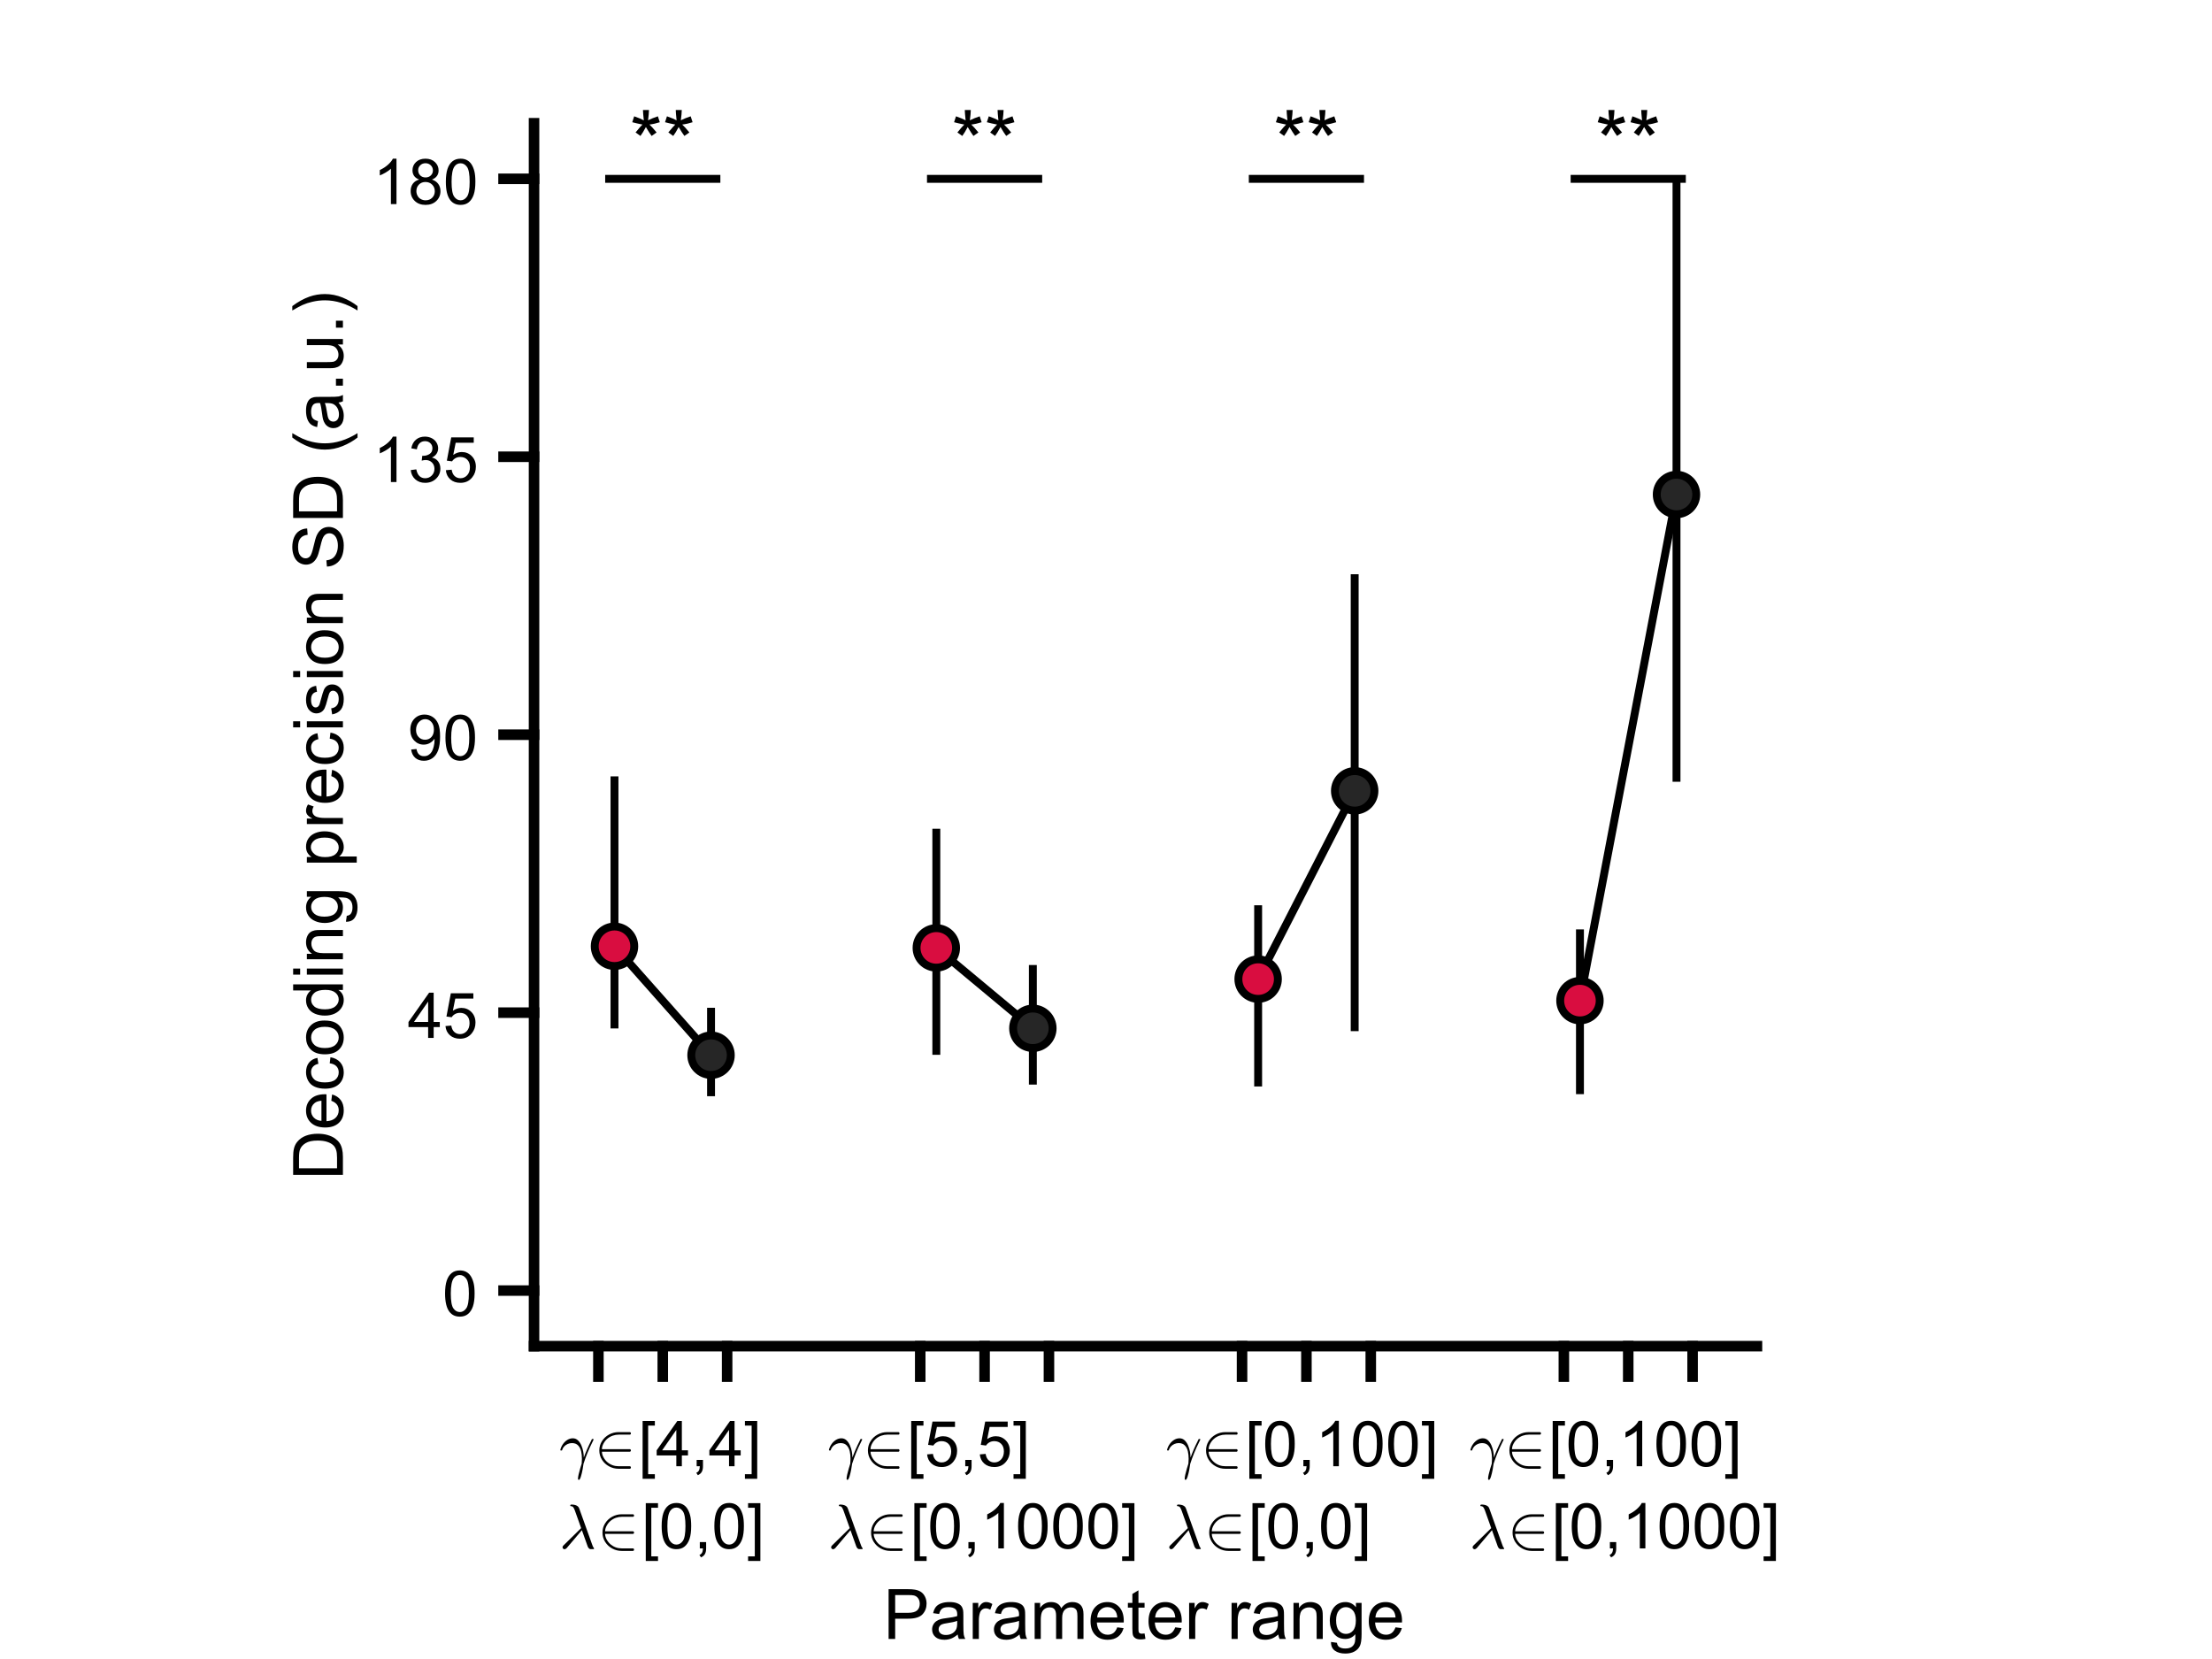 <?xml version="1.0"?>
<!DOCTYPE svg PUBLIC '-//W3C//DTD SVG 1.0//EN'
          'http://www.w3.org/TR/2001/REC-SVG-20010904/DTD/svg10.dtd'>
<svg xmlns:xlink="http://www.w3.org/1999/xlink" style="fill-opacity:1; color-rendering:auto; color-interpolation:auto; text-rendering:auto; stroke:black; stroke-linecap:square; stroke-miterlimit:10; shape-rendering:auto; stroke-opacity:1; fill:black; stroke-dasharray:none; font-weight:normal; stroke-width:1; font-family:'Dialog'; font-style:normal; stroke-linejoin:miter; font-size:12px; stroke-dashoffset:0; image-rendering:auto;" width="700" height="525" xmlns="http://www.w3.org/2000/svg"
><rect width="100%" height="100%" fill="#808080" stroke="none"/><!--Generated by the Batik Graphics2D SVG Generator--><defs id="genericDefs"
  /><g
  ><defs id="defs1"
    ><clipPath clipPathUnits="userSpaceOnUse" id="clipPath1"
      ><path d="M0 0 L700 0 L700 525 L0 525 L0 0 Z"
      /></clipPath
    ></defs
    ><g style="fill:white; stroke:white;"
    ><rect x="0" y="0" width="700" style="clip-path:url(#clipPath1); stroke:none;" height="525"
    /></g
    ><g style="fill:white; text-rendering:optimizeSpeed; color-rendering:optimizeSpeed; image-rendering:optimizeSpeed; shape-rendering:crispEdges; stroke:white; color-interpolation:sRGB;"
    ><rect x="0" width="700" height="525" y="0" style="stroke:none;"
    /></g
    ><g style="text-rendering:geometricPrecision; stroke-width:3.333; color-interpolation:linearRGB; color-rendering:optimizeQuality; image-rendering:optimizeQuality; stroke-linejoin:round;"
    ><line y2="426" style="fill:none;" x1="169" x2="556" y1="426"
      /><line y2="435.65" style="fill:none;" x1="189.368" x2="189.368" y1="426"
      /><line y2="435.65" style="fill:none;" x1="209.737" x2="209.737" y1="426"
      /><line y2="435.65" style="fill:none;" x1="230.105" x2="230.105" y1="426"
      /><line y2="435.65" style="fill:none;" x1="291.211" x2="291.211" y1="426"
      /><line y2="435.65" style="fill:none;" x1="311.579" x2="311.579" y1="426"
      /><line y2="435.65" style="fill:none;" x1="331.947" x2="331.947" y1="426"
      /><line y2="435.65" style="fill:none;" x1="393.053" x2="393.053" y1="426"
      /><line y2="435.65" style="fill:none;" x1="413.421" x2="413.421" y1="426"
      /><line y2="435.65" style="fill:none;" x1="433.789" x2="433.789" y1="426"
      /><line y2="435.65" style="fill:none;" x1="494.895" x2="494.895" y1="426"
      /><line y2="435.65" style="fill:none;" x1="515.263" x2="515.263" y1="426"
      /><line y2="435.65" style="fill:none;" x1="535.631" x2="535.631" y1="426"
    /></g
    ><g transform="translate(177,464)" style="font-size:20px; text-rendering:geometricPrecision; color-rendering:optimizeQuality; image-rendering:optimizeQuality; font-family:'mwb_cmmi10'; color-interpolation:linearRGB;"
    ><path style="stroke:none;" d="M5.906 3.922 Q5.906 3.469 6.102 2.609 Q6.297 1.75 6.586 0.773 Q6.875 -0.203 7.078 -0.828 Q7.156 -1.812 7.156 -2.328 Q7.156 -3.609 6.906 -4.719 Q6.656 -5.828 5.953 -6.578 Q5.25 -7.328 3.984 -7.328 Q3.328 -7.328 2.664 -7.047 Q2 -6.766 1.531 -6.258 Q1.062 -5.75 0.875 -5.094 Q0.844 -4.984 0.719 -4.984 L0.484 -4.984 Q0.328 -4.984 0.328 -5.156 L0.328 -5.219 Q0.547 -6.125 1.117 -6.961 Q1.688 -7.797 2.516 -8.32 Q3.344 -8.844 4.266 -8.844 Q5.203 -8.844 5.883 -8.203 Q6.562 -7.562 6.977 -6.586 Q7.391 -5.609 7.57 -4.617 Q7.75 -3.625 7.75 -2.75 Q8.75 -5.484 10 -7.922 L10.297 -8.562 Q10.359 -8.625 10.438 -8.625 L10.688 -8.625 Q10.844 -8.625 10.844 -8.438 Q10.844 -8.406 10.797 -8.328 L10.5 -7.703 Q9.625 -5.969 8.898 -4.188 Q8.172 -2.406 7.656 -0.766 Q7.578 -0.094 7.359 1.078 Q7.141 2.25 6.828 3.266 Q6.516 4.281 6.203 4.312 Q5.906 4.312 5.906 3.922 Z"
    /></g
    ><g transform="translate(188,464)" style="font-size:20px; text-rendering:geometricPrecision; color-rendering:optimizeQuality; image-rendering:optimizeQuality; font-family:'mwa_cmsy10'; color-interpolation:linearRGB;"
    ><path style="stroke:none;" d="M4.234 -1.266 Q5.75 0 7.797 0 L11.297 0 Q11.453 0 11.555 0.117 Q11.656 0.234 11.656 0.406 Q11.656 0.547 11.555 0.672 Q11.453 0.797 11.297 0.797 L7.75 0.797 Q6.156 0.797 4.75 0.039 Q3.344 -0.719 2.5 -2.055 Q1.656 -3.391 1.656 -5 Q1.656 -6.609 2.5 -7.945 Q3.344 -9.281 4.75 -10.039 Q6.156 -10.797 7.75 -10.797 L11.297 -10.797 Q11.453 -10.797 11.555 -10.672 Q11.656 -10.547 11.656 -10.406 Q11.656 -10.234 11.555 -10.117 Q11.453 -10 11.297 -10 L7.797 -10 Q6.828 -10 5.906 -9.68 Q4.984 -9.359 4.234 -8.734 Q3.5 -8.125 2.992 -7.203 Q2.484 -6.281 2.484 -5.406 L11.297 -5.406 Q11.453 -5.406 11.555 -5.273 Q11.656 -5.141 11.656 -5 Q11.656 -4.859 11.555 -4.727 Q11.453 -4.594 11.297 -4.594 L2.484 -4.594 Q2.484 -3.734 2.992 -2.805 Q3.5 -1.875 4.234 -1.266 Z"
    /></g
    ><g transform="translate(202,464)" style="font-size:20px; text-rendering:geometricPrecision; color-rendering:optimizeQuality; image-rendering:optimizeQuality; font-family:'SansSerif'; color-interpolation:linearRGB;"
    ><path style="stroke:none;" d="M1.359 3.969 L1.359 -14.312 L5.234 -14.312 L5.234 -12.859 L3.109 -12.859 L3.109 2.516 L5.234 2.516 L5.234 3.969 L1.359 3.969 ZM12.025 0 L12.025 -3.422 L5.807 -3.422 L5.807 -5.047 L12.338 -14.312 L13.775 -14.312 L13.775 -5.047 L15.713 -5.047 L15.713 -3.422 L13.775 -3.422 L13.775 0 L12.025 0 ZM12.025 -5.047 L12.025 -11.5 L7.541 -5.047 L12.025 -5.047 ZM18.461 0 L18.461 -2 L20.461 -2 L20.461 0 Q20.461 1.109 20.07 1.789 Q19.68 2.469 18.836 2.828 L18.336 2.078 Q18.898 1.844 19.164 1.367 Q19.43 0.891 19.461 0 L18.461 0 ZM28.705 0 L28.705 -3.422 L22.486 -3.422 L22.486 -5.047 L29.018 -14.312 L30.455 -14.312 L30.455 -5.047 L32.393 -5.047 L32.393 -3.422 L30.455 -3.422 L30.455 0 L28.705 0 ZM28.705 -5.047 L28.705 -11.5 L24.221 -5.047 L28.705 -5.047 ZM37.625 3.969 L33.734 3.969 L33.734 2.516 L35.859 2.516 L35.859 -12.859 L33.734 -12.859 L33.734 -14.312 L37.625 -14.312 L37.625 3.969 Z"
    /></g
    ><g transform="translate(177,490)" style="font-size:20px; text-rendering:geometricPrecision; color-rendering:optimizeQuality; image-rendering:optimizeQuality; font-family:'mwb_cmmi10'; color-interpolation:linearRGB;"
    ><path style="stroke:none;" d="M1.016 -0.344 Q1.016 -0.641 1.281 -0.906 L6.906 -6.422 L4.922 -11.984 Q4.688 -12.625 4.43 -12.992 Q4.172 -13.359 3.688 -13.359 Q3.453 -13.359 3.453 -13.625 Q3.484 -13.734 3.562 -13.805 Q3.641 -13.875 3.766 -13.875 Q5.859 -13.875 6.297 -12.641 L10.359 -1.297 Q10.625 -0.453 10.906 -0.156 Q11 -0.016 11 0.047 Q11 0.219 10.844 0.219 L9.75 0.219 Q9.266 0.078 8.969 -0.641 L7.141 -5.766 L2.312 -0.078 Q1.938 0.266 1.656 0.266 Q1.406 0.266 1.211 0.086 Q1.016 -0.094 1.016 -0.344 Z"
    /></g
    ><g transform="translate(189,490)" style="font-size:20px; text-rendering:geometricPrecision; color-rendering:optimizeQuality; image-rendering:optimizeQuality; font-family:'mwa_cmsy10'; color-interpolation:linearRGB;"
    ><path style="stroke:none;" d="M4.234 -1.266 Q5.75 0 7.797 0 L11.297 0 Q11.453 0 11.555 0.117 Q11.656 0.234 11.656 0.406 Q11.656 0.547 11.555 0.672 Q11.453 0.797 11.297 0.797 L7.75 0.797 Q6.156 0.797 4.75 0.039 Q3.344 -0.719 2.5 -2.055 Q1.656 -3.391 1.656 -5 Q1.656 -6.609 2.5 -7.945 Q3.344 -9.281 4.75 -10.039 Q6.156 -10.797 7.75 -10.797 L11.297 -10.797 Q11.453 -10.797 11.555 -10.672 Q11.656 -10.547 11.656 -10.406 Q11.656 -10.234 11.555 -10.117 Q11.453 -10 11.297 -10 L7.797 -10 Q6.828 -10 5.906 -9.68 Q4.984 -9.359 4.234 -8.734 Q3.5 -8.125 2.992 -7.203 Q2.484 -6.281 2.484 -5.406 L11.297 -5.406 Q11.453 -5.406 11.555 -5.273 Q11.656 -5.141 11.656 -5 Q11.656 -4.859 11.555 -4.727 Q11.453 -4.594 11.297 -4.594 L2.484 -4.594 Q2.484 -3.734 2.992 -2.805 Q3.5 -1.875 4.234 -1.266 Z"
    /></g
    ><g transform="translate(203,490)" style="font-size:20px; text-rendering:geometricPrecision; color-rendering:optimizeQuality; image-rendering:optimizeQuality; font-family:'SansSerif'; color-interpolation:linearRGB;"
    ><path style="stroke:none;" d="M1.359 3.969 L1.359 -14.312 L5.234 -14.312 L5.234 -12.859 L3.109 -12.859 L3.109 2.516 L5.234 2.516 L5.234 3.969 L1.359 3.969 ZM6.385 -7.062 Q6.385 -9.594 6.908 -11.148 Q7.432 -12.703 8.463 -13.539 Q9.494 -14.375 11.057 -14.375 Q12.213 -14.375 13.08 -13.914 Q13.947 -13.453 14.51 -12.578 Q15.072 -11.703 15.4 -10.445 Q15.729 -9.188 15.729 -7.062 Q15.729 -4.547 15.205 -3 Q14.682 -1.453 13.658 -0.602 Q12.635 0.25 11.057 0.25 Q8.979 0.25 7.807 -1.234 Q6.385 -3.031 6.385 -7.062 ZM8.197 -7.062 Q8.197 -3.531 9.018 -2.367 Q9.838 -1.203 11.057 -1.203 Q12.26 -1.203 13.088 -2.375 Q13.916 -3.547 13.916 -7.062 Q13.916 -10.594 13.088 -11.758 Q12.26 -12.922 11.041 -12.922 Q9.822 -12.922 9.104 -11.891 Q8.197 -10.594 8.197 -7.062 ZM18.461 0 L18.461 -2 L20.461 -2 L20.461 0 Q20.461 1.109 20.07 1.789 Q19.68 2.469 18.836 2.828 L18.336 2.078 Q18.898 1.844 19.164 1.367 Q19.43 0.891 19.461 0 L18.461 0 ZM23.064 -7.062 Q23.064 -9.594 23.588 -11.148 Q24.111 -12.703 25.143 -13.539 Q26.174 -14.375 27.736 -14.375 Q28.893 -14.375 29.76 -13.914 Q30.627 -13.453 31.189 -12.578 Q31.752 -11.703 32.08 -10.445 Q32.408 -9.188 32.408 -7.062 Q32.408 -4.547 31.885 -3 Q31.361 -1.453 30.338 -0.602 Q29.314 0.25 27.736 0.25 Q25.658 0.25 24.486 -1.234 Q23.064 -3.031 23.064 -7.062 ZM24.877 -7.062 Q24.877 -3.531 25.697 -2.367 Q26.518 -1.203 27.736 -1.203 Q28.939 -1.203 29.768 -2.375 Q30.596 -3.547 30.596 -7.062 Q30.596 -10.594 29.768 -11.758 Q28.939 -12.922 27.721 -12.922 Q26.502 -12.922 25.783 -11.891 Q24.877 -10.594 24.877 -7.062 ZM37.625 3.969 L33.734 3.969 L33.734 2.516 L35.859 2.516 L35.859 -12.859 L33.734 -12.859 L33.734 -14.312 L37.625 -14.312 L37.625 3.969 Z"
    /></g
    ><g transform="translate(262,464)" style="font-size:20px; text-rendering:geometricPrecision; color-rendering:optimizeQuality; image-rendering:optimizeQuality; font-family:'mwb_cmmi10'; color-interpolation:linearRGB;"
    ><path style="stroke:none;" d="M5.906 3.922 Q5.906 3.469 6.102 2.609 Q6.297 1.75 6.586 0.773 Q6.875 -0.203 7.078 -0.828 Q7.156 -1.812 7.156 -2.328 Q7.156 -3.609 6.906 -4.719 Q6.656 -5.828 5.953 -6.578 Q5.25 -7.328 3.984 -7.328 Q3.328 -7.328 2.664 -7.047 Q2 -6.766 1.531 -6.258 Q1.062 -5.75 0.875 -5.094 Q0.844 -4.984 0.719 -4.984 L0.484 -4.984 Q0.328 -4.984 0.328 -5.156 L0.328 -5.219 Q0.547 -6.125 1.117 -6.961 Q1.688 -7.797 2.516 -8.32 Q3.344 -8.844 4.266 -8.844 Q5.203 -8.844 5.883 -8.203 Q6.562 -7.562 6.977 -6.586 Q7.391 -5.609 7.57 -4.617 Q7.75 -3.625 7.75 -2.75 Q8.75 -5.484 10 -7.922 L10.297 -8.562 Q10.359 -8.625 10.438 -8.625 L10.688 -8.625 Q10.844 -8.625 10.844 -8.438 Q10.844 -8.406 10.797 -8.328 L10.5 -7.703 Q9.625 -5.969 8.898 -4.188 Q8.172 -2.406 7.656 -0.766 Q7.578 -0.094 7.359 1.078 Q7.141 2.25 6.828 3.266 Q6.516 4.281 6.203 4.312 Q5.906 4.312 5.906 3.922 Z"
    /></g
    ><g transform="translate(273,464)" style="font-size:20px; text-rendering:geometricPrecision; color-rendering:optimizeQuality; image-rendering:optimizeQuality; font-family:'mwa_cmsy10'; color-interpolation:linearRGB;"
    ><path style="stroke:none;" d="M4.234 -1.266 Q5.75 0 7.797 0 L11.297 0 Q11.453 0 11.555 0.117 Q11.656 0.234 11.656 0.406 Q11.656 0.547 11.555 0.672 Q11.453 0.797 11.297 0.797 L7.75 0.797 Q6.156 0.797 4.75 0.039 Q3.344 -0.719 2.5 -2.055 Q1.656 -3.391 1.656 -5 Q1.656 -6.609 2.5 -7.945 Q3.344 -9.281 4.75 -10.039 Q6.156 -10.797 7.75 -10.797 L11.297 -10.797 Q11.453 -10.797 11.555 -10.672 Q11.656 -10.547 11.656 -10.406 Q11.656 -10.234 11.555 -10.117 Q11.453 -10 11.297 -10 L7.797 -10 Q6.828 -10 5.906 -9.68 Q4.984 -9.359 4.234 -8.734 Q3.5 -8.125 2.992 -7.203 Q2.484 -6.281 2.484 -5.406 L11.297 -5.406 Q11.453 -5.406 11.555 -5.273 Q11.656 -5.141 11.656 -5 Q11.656 -4.859 11.555 -4.727 Q11.453 -4.594 11.297 -4.594 L2.484 -4.594 Q2.484 -3.734 2.992 -2.805 Q3.5 -1.875 4.234 -1.266 Z"
    /></g
    ><g transform="translate(287,464)" style="font-size:20px; text-rendering:geometricPrecision; color-rendering:optimizeQuality; image-rendering:optimizeQuality; font-family:'SansSerif'; color-interpolation:linearRGB;"
    ><path style="stroke:none;" d="M1.359 3.969 L1.359 -14.312 L5.234 -14.312 L5.234 -12.859 L3.109 -12.859 L3.109 2.516 L5.234 2.516 L5.234 3.969 L1.359 3.969 ZM6.385 -3.75 L8.229 -3.906 Q8.432 -2.562 9.182 -1.883 Q9.932 -1.203 10.994 -1.203 Q12.26 -1.203 13.135 -2.156 Q14.01 -3.109 14.01 -4.703 Q14.01 -6.203 13.166 -7.07 Q12.322 -7.938 10.963 -7.938 Q10.104 -7.938 9.424 -7.555 Q8.744 -7.172 8.354 -6.547 L6.697 -6.766 L8.088 -14.125 L15.213 -14.125 L15.213 -12.438 L9.494 -12.438 L8.729 -8.594 Q10.01 -9.5 11.432 -9.5 Q13.307 -9.5 14.596 -8.195 Q15.885 -6.891 15.885 -4.859 Q15.885 -2.906 14.744 -1.5 Q13.369 0.25 10.994 0.25 Q9.041 0.25 7.799 -0.844 Q6.557 -1.938 6.385 -3.75 ZM18.461 0 L18.461 -2 L20.461 -2 L20.461 0 Q20.461 1.109 20.07 1.789 Q19.68 2.469 18.836 2.828 L18.336 2.078 Q18.898 1.844 19.164 1.367 Q19.43 0.891 19.461 0 L18.461 0 ZM23.064 -3.75 L24.908 -3.906 Q25.111 -2.562 25.861 -1.883 Q26.611 -1.203 27.674 -1.203 Q28.939 -1.203 29.814 -2.156 Q30.689 -3.109 30.689 -4.703 Q30.689 -6.203 29.846 -7.07 Q29.002 -7.938 27.643 -7.938 Q26.783 -7.938 26.104 -7.555 Q25.424 -7.172 25.033 -6.547 L23.377 -6.766 L24.768 -14.125 L31.893 -14.125 L31.893 -12.438 L26.174 -12.438 L25.408 -8.594 Q26.689 -9.5 28.111 -9.5 Q29.986 -9.5 31.275 -8.195 Q32.565 -6.891 32.565 -4.859 Q32.565 -2.906 31.424 -1.5 Q30.049 0.25 27.674 0.25 Q25.721 0.25 24.479 -0.844 Q23.236 -1.938 23.064 -3.75 ZM37.625 3.969 L33.734 3.969 L33.734 2.516 L35.859 2.516 L35.859 -12.859 L33.734 -12.859 L33.734 -14.312 L37.625 -14.312 L37.625 3.969 Z"
    /></g
    ><g transform="translate(262,490)" style="font-size:20px; text-rendering:geometricPrecision; color-rendering:optimizeQuality; image-rendering:optimizeQuality; font-family:'mwb_cmmi10'; color-interpolation:linearRGB;"
    ><path style="stroke:none;" d="M1.016 -0.344 Q1.016 -0.641 1.281 -0.906 L6.906 -6.422 L4.922 -11.984 Q4.688 -12.625 4.43 -12.992 Q4.172 -13.359 3.688 -13.359 Q3.453 -13.359 3.453 -13.625 Q3.484 -13.734 3.562 -13.805 Q3.641 -13.875 3.766 -13.875 Q5.859 -13.875 6.297 -12.641 L10.359 -1.297 Q10.625 -0.453 10.906 -0.156 Q11 -0.016 11 0.047 Q11 0.219 10.844 0.219 L9.75 0.219 Q9.266 0.078 8.969 -0.641 L7.141 -5.766 L2.312 -0.078 Q1.938 0.266 1.656 0.266 Q1.406 0.266 1.211 0.086 Q1.016 -0.094 1.016 -0.344 Z"
    /></g
    ><g transform="translate(274,490)" style="font-size:20px; text-rendering:geometricPrecision; color-rendering:optimizeQuality; image-rendering:optimizeQuality; font-family:'mwa_cmsy10'; color-interpolation:linearRGB;"
    ><path style="stroke:none;" d="M4.234 -1.266 Q5.75 0 7.797 0 L11.297 0 Q11.453 0 11.555 0.117 Q11.656 0.234 11.656 0.406 Q11.656 0.547 11.555 0.672 Q11.453 0.797 11.297 0.797 L7.75 0.797 Q6.156 0.797 4.75 0.039 Q3.344 -0.719 2.5 -2.055 Q1.656 -3.391 1.656 -5 Q1.656 -6.609 2.5 -7.945 Q3.344 -9.281 4.75 -10.039 Q6.156 -10.797 7.75 -10.797 L11.297 -10.797 Q11.453 -10.797 11.555 -10.672 Q11.656 -10.547 11.656 -10.406 Q11.656 -10.234 11.555 -10.117 Q11.453 -10 11.297 -10 L7.797 -10 Q6.828 -10 5.906 -9.68 Q4.984 -9.359 4.234 -8.734 Q3.5 -8.125 2.992 -7.203 Q2.484 -6.281 2.484 -5.406 L11.297 -5.406 Q11.453 -5.406 11.555 -5.273 Q11.656 -5.141 11.656 -5 Q11.656 -4.859 11.555 -4.727 Q11.453 -4.594 11.297 -4.594 L2.484 -4.594 Q2.484 -3.734 2.992 -2.805 Q3.5 -1.875 4.234 -1.266 Z"
    /></g
    ><g transform="translate(288,490)" style="font-size:20px; text-rendering:geometricPrecision; color-rendering:optimizeQuality; image-rendering:optimizeQuality; font-family:'SansSerif'; color-interpolation:linearRGB;"
    ><path style="stroke:none;" d="M1.359 3.969 L1.359 -14.312 L5.234 -14.312 L5.234 -12.859 L3.109 -12.859 L3.109 2.516 L5.234 2.516 L5.234 3.969 L1.359 3.969 ZM6.385 -7.062 Q6.385 -9.594 6.908 -11.148 Q7.432 -12.703 8.463 -13.539 Q9.494 -14.375 11.057 -14.375 Q12.213 -14.375 13.08 -13.914 Q13.947 -13.453 14.51 -12.578 Q15.072 -11.703 15.4 -10.445 Q15.729 -9.188 15.729 -7.062 Q15.729 -4.547 15.205 -3 Q14.682 -1.453 13.658 -0.602 Q12.635 0.25 11.057 0.25 Q8.979 0.25 7.807 -1.234 Q6.385 -3.031 6.385 -7.062 ZM8.197 -7.062 Q8.197 -3.531 9.018 -2.367 Q9.838 -1.203 11.057 -1.203 Q12.26 -1.203 13.088 -2.375 Q13.916 -3.547 13.916 -7.062 Q13.916 -10.594 13.088 -11.758 Q12.26 -12.922 11.041 -12.922 Q9.822 -12.922 9.104 -11.891 Q8.197 -10.594 8.197 -7.062 ZM18.461 0 L18.461 -2 L20.461 -2 L20.461 0 Q20.461 1.109 20.07 1.789 Q19.68 2.469 18.836 2.828 L18.336 2.078 Q18.898 1.844 19.164 1.367 Q19.43 0.891 19.461 0 L18.461 0 ZM29.689 0 L27.924 0 L27.924 -11.203 Q27.299 -10.594 26.268 -9.992 Q25.236 -9.391 24.408 -9.078 L24.408 -10.781 Q25.893 -11.469 26.994 -12.461 Q28.096 -13.453 28.549 -14.375 L29.689 -14.375 L29.689 0 ZM34.188 -7.062 Q34.188 -9.594 34.711 -11.148 Q35.234 -12.703 36.266 -13.539 Q37.297 -14.375 38.859 -14.375 Q40.016 -14.375 40.883 -13.914 Q41.75 -13.453 42.312 -12.578 Q42.875 -11.703 43.203 -10.445 Q43.531 -9.188 43.531 -7.062 Q43.531 -4.547 43.008 -3 Q42.484 -1.453 41.461 -0.602 Q40.438 0.25 38.859 0.25 Q36.781 0.25 35.609 -1.234 Q34.188 -3.031 34.188 -7.062 ZM36 -7.062 Q36 -3.531 36.82 -2.367 Q37.641 -1.203 38.859 -1.203 Q40.062 -1.203 40.891 -2.375 Q41.719 -3.547 41.719 -7.062 Q41.719 -10.594 40.891 -11.758 Q40.062 -12.922 38.844 -12.922 Q37.625 -12.922 36.906 -11.891 Q36 -10.594 36 -7.062 ZM45.31 -7.062 Q45.31 -9.594 45.834 -11.148 Q46.357 -12.703 47.389 -13.539 Q48.42 -14.375 49.982 -14.375 Q51.139 -14.375 52.006 -13.914 Q52.873 -13.453 53.435 -12.578 Q53.998 -11.703 54.326 -10.445 Q54.654 -9.188 54.654 -7.062 Q54.654 -4.547 54.131 -3 Q53.607 -1.453 52.584 -0.602 Q51.56 0.25 49.982 0.25 Q47.904 0.25 46.732 -1.234 Q45.31 -3.031 45.31 -7.062 ZM47.123 -7.062 Q47.123 -3.531 47.943 -2.367 Q48.764 -1.203 49.982 -1.203 Q51.185 -1.203 52.014 -2.375 Q52.842 -3.547 52.842 -7.062 Q52.842 -10.594 52.014 -11.758 Q51.185 -12.922 49.967 -12.922 Q48.748 -12.922 48.029 -11.891 Q47.123 -10.594 47.123 -7.062 ZM56.434 -7.062 Q56.434 -9.594 56.957 -11.148 Q57.48 -12.703 58.512 -13.539 Q59.543 -14.375 61.105 -14.375 Q62.262 -14.375 63.129 -13.914 Q63.996 -13.453 64.559 -12.578 Q65.121 -11.703 65.449 -10.445 Q65.777 -9.188 65.777 -7.062 Q65.777 -4.547 65.254 -3 Q64.731 -1.453 63.707 -0.602 Q62.684 0.25 61.105 0.25 Q59.027 0.25 57.855 -1.234 Q56.434 -3.031 56.434 -7.062 ZM58.246 -7.062 Q58.246 -3.531 59.066 -2.367 Q59.887 -1.203 61.105 -1.203 Q62.309 -1.203 63.137 -2.375 Q63.965 -3.547 63.965 -7.062 Q63.965 -10.594 63.137 -11.758 Q62.309 -12.922 61.09 -12.922 Q59.871 -12.922 59.152 -11.891 Q58.246 -10.594 58.246 -7.062 ZM70.994 3.969 L67.103 3.969 L67.103 2.516 L69.228 2.516 L69.228 -12.859 L67.103 -12.859 L67.103 -14.312 L70.994 -14.312 L70.994 3.969 Z"
    /></g
    ><g transform="translate(369,464)" style="font-size:20px; text-rendering:geometricPrecision; color-rendering:optimizeQuality; image-rendering:optimizeQuality; font-family:'mwb_cmmi10'; color-interpolation:linearRGB;"
    ><path style="stroke:none;" d="M5.906 3.922 Q5.906 3.469 6.102 2.609 Q6.297 1.75 6.586 0.773 Q6.875 -0.203 7.078 -0.828 Q7.156 -1.812 7.156 -2.328 Q7.156 -3.609 6.906 -4.719 Q6.656 -5.828 5.953 -6.578 Q5.25 -7.328 3.984 -7.328 Q3.328 -7.328 2.664 -7.047 Q2 -6.766 1.531 -6.258 Q1.062 -5.75 0.875 -5.094 Q0.844 -4.984 0.719 -4.984 L0.484 -4.984 Q0.328 -4.984 0.328 -5.156 L0.328 -5.219 Q0.547 -6.125 1.117 -6.961 Q1.688 -7.797 2.516 -8.32 Q3.344 -8.844 4.266 -8.844 Q5.203 -8.844 5.883 -8.203 Q6.562 -7.562 6.977 -6.586 Q7.391 -5.609 7.57 -4.617 Q7.75 -3.625 7.75 -2.75 Q8.75 -5.484 10 -7.922 L10.297 -8.562 Q10.359 -8.625 10.438 -8.625 L10.688 -8.625 Q10.844 -8.625 10.844 -8.438 Q10.844 -8.406 10.797 -8.328 L10.5 -7.703 Q9.625 -5.969 8.898 -4.188 Q8.172 -2.406 7.656 -0.766 Q7.578 -0.094 7.359 1.078 Q7.141 2.25 6.828 3.266 Q6.516 4.281 6.203 4.312 Q5.906 4.312 5.906 3.922 Z"
    /></g
    ><g transform="translate(380,464)" style="font-size:20px; text-rendering:geometricPrecision; color-rendering:optimizeQuality; image-rendering:optimizeQuality; font-family:'mwa_cmsy10'; color-interpolation:linearRGB;"
    ><path style="stroke:none;" d="M4.234 -1.266 Q5.75 0 7.797 0 L11.297 0 Q11.453 0 11.555 0.117 Q11.656 0.234 11.656 0.406 Q11.656 0.547 11.555 0.672 Q11.453 0.797 11.297 0.797 L7.75 0.797 Q6.156 0.797 4.75 0.039 Q3.344 -0.719 2.5 -2.055 Q1.656 -3.391 1.656 -5 Q1.656 -6.609 2.5 -7.945 Q3.344 -9.281 4.75 -10.039 Q6.156 -10.797 7.75 -10.797 L11.297 -10.797 Q11.453 -10.797 11.555 -10.672 Q11.656 -10.547 11.656 -10.406 Q11.656 -10.234 11.555 -10.117 Q11.453 -10 11.297 -10 L7.797 -10 Q6.828 -10 5.906 -9.68 Q4.984 -9.359 4.234 -8.734 Q3.5 -8.125 2.992 -7.203 Q2.484 -6.281 2.484 -5.406 L11.297 -5.406 Q11.453 -5.406 11.555 -5.273 Q11.656 -5.141 11.656 -5 Q11.656 -4.859 11.555 -4.727 Q11.453 -4.594 11.297 -4.594 L2.484 -4.594 Q2.484 -3.734 2.992 -2.805 Q3.5 -1.875 4.234 -1.266 Z"
    /></g
    ><g transform="translate(394,464)" style="font-size:20px; text-rendering:geometricPrecision; color-rendering:optimizeQuality; image-rendering:optimizeQuality; font-family:'SansSerif'; color-interpolation:linearRGB;"
    ><path style="stroke:none;" d="M1.359 3.969 L1.359 -14.312 L5.234 -14.312 L5.234 -12.859 L3.109 -12.859 L3.109 2.516 L5.234 2.516 L5.234 3.969 L1.359 3.969 ZM6.385 -7.062 Q6.385 -9.594 6.908 -11.148 Q7.432 -12.703 8.463 -13.539 Q9.494 -14.375 11.057 -14.375 Q12.213 -14.375 13.08 -13.914 Q13.947 -13.453 14.51 -12.578 Q15.072 -11.703 15.4 -10.445 Q15.729 -9.188 15.729 -7.062 Q15.729 -4.547 15.205 -3 Q14.682 -1.453 13.658 -0.602 Q12.635 0.25 11.057 0.25 Q8.979 0.25 7.807 -1.234 Q6.385 -3.031 6.385 -7.062 ZM8.197 -7.062 Q8.197 -3.531 9.018 -2.367 Q9.838 -1.203 11.057 -1.203 Q12.26 -1.203 13.088 -2.375 Q13.916 -3.547 13.916 -7.062 Q13.916 -10.594 13.088 -11.758 Q12.26 -12.922 11.041 -12.922 Q9.822 -12.922 9.104 -11.891 Q8.197 -10.594 8.197 -7.062 ZM18.461 0 L18.461 -2 L20.461 -2 L20.461 0 Q20.461 1.109 20.07 1.789 Q19.68 2.469 18.836 2.828 L18.336 2.078 Q18.898 1.844 19.164 1.367 Q19.43 0.891 19.461 0 L18.461 0 ZM29.689 0 L27.924 0 L27.924 -11.203 Q27.299 -10.594 26.268 -9.992 Q25.236 -9.391 24.408 -9.078 L24.408 -10.781 Q25.893 -11.469 26.994 -12.461 Q28.096 -13.453 28.549 -14.375 L29.689 -14.375 L29.689 0 ZM34.188 -7.062 Q34.188 -9.594 34.711 -11.148 Q35.234 -12.703 36.266 -13.539 Q37.297 -14.375 38.859 -14.375 Q40.016 -14.375 40.883 -13.914 Q41.75 -13.453 42.312 -12.578 Q42.875 -11.703 43.203 -10.445 Q43.531 -9.188 43.531 -7.062 Q43.531 -4.547 43.008 -3 Q42.484 -1.453 41.461 -0.602 Q40.438 0.25 38.859 0.25 Q36.781 0.25 35.609 -1.234 Q34.188 -3.031 34.188 -7.062 ZM36 -7.062 Q36 -3.531 36.82 -2.367 Q37.641 -1.203 38.859 -1.203 Q40.062 -1.203 40.891 -2.375 Q41.719 -3.547 41.719 -7.062 Q41.719 -10.594 40.891 -11.758 Q40.062 -12.922 38.844 -12.922 Q37.625 -12.922 36.906 -11.891 Q36 -10.594 36 -7.062 ZM45.31 -7.062 Q45.31 -9.594 45.834 -11.148 Q46.357 -12.703 47.389 -13.539 Q48.42 -14.375 49.982 -14.375 Q51.139 -14.375 52.006 -13.914 Q52.873 -13.453 53.435 -12.578 Q53.998 -11.703 54.326 -10.445 Q54.654 -9.188 54.654 -7.062 Q54.654 -4.547 54.131 -3 Q53.607 -1.453 52.584 -0.602 Q51.56 0.25 49.982 0.25 Q47.904 0.25 46.732 -1.234 Q45.31 -3.031 45.31 -7.062 ZM47.123 -7.062 Q47.123 -3.531 47.943 -2.367 Q48.764 -1.203 49.982 -1.203 Q51.185 -1.203 52.014 -2.375 Q52.842 -3.547 52.842 -7.062 Q52.842 -10.594 52.014 -11.758 Q51.185 -12.922 49.967 -12.922 Q48.748 -12.922 48.029 -11.891 Q47.123 -10.594 47.123 -7.062 ZM59.871 3.969 L55.98 3.969 L55.98 2.516 L58.105 2.516 L58.105 -12.859 L55.98 -12.859 L55.98 -14.312 L59.871 -14.312 L59.871 3.969 Z"
    /></g
    ><g transform="translate(369,490)" style="font-size:20px; text-rendering:geometricPrecision; color-rendering:optimizeQuality; image-rendering:optimizeQuality; font-family:'mwb_cmmi10'; color-interpolation:linearRGB;"
    ><path style="stroke:none;" d="M1.016 -0.344 Q1.016 -0.641 1.281 -0.906 L6.906 -6.422 L4.922 -11.984 Q4.688 -12.625 4.43 -12.992 Q4.172 -13.359 3.688 -13.359 Q3.453 -13.359 3.453 -13.625 Q3.484 -13.734 3.562 -13.805 Q3.641 -13.875 3.766 -13.875 Q5.859 -13.875 6.297 -12.641 L10.359 -1.297 Q10.625 -0.453 10.906 -0.156 Q11 -0.016 11 0.047 Q11 0.219 10.844 0.219 L9.75 0.219 Q9.266 0.078 8.969 -0.641 L7.141 -5.766 L2.312 -0.078 Q1.938 0.266 1.656 0.266 Q1.406 0.266 1.211 0.086 Q1.016 -0.094 1.016 -0.344 Z"
    /></g
    ><g transform="translate(381,490)" style="font-size:20px; text-rendering:geometricPrecision; color-rendering:optimizeQuality; image-rendering:optimizeQuality; font-family:'mwa_cmsy10'; color-interpolation:linearRGB;"
    ><path style="stroke:none;" d="M4.234 -1.266 Q5.75 0 7.797 0 L11.297 0 Q11.453 0 11.555 0.117 Q11.656 0.234 11.656 0.406 Q11.656 0.547 11.555 0.672 Q11.453 0.797 11.297 0.797 L7.75 0.797 Q6.156 0.797 4.75 0.039 Q3.344 -0.719 2.5 -2.055 Q1.656 -3.391 1.656 -5 Q1.656 -6.609 2.5 -7.945 Q3.344 -9.281 4.75 -10.039 Q6.156 -10.797 7.75 -10.797 L11.297 -10.797 Q11.453 -10.797 11.555 -10.672 Q11.656 -10.547 11.656 -10.406 Q11.656 -10.234 11.555 -10.117 Q11.453 -10 11.297 -10 L7.797 -10 Q6.828 -10 5.906 -9.68 Q4.984 -9.359 4.234 -8.734 Q3.5 -8.125 2.992 -7.203 Q2.484 -6.281 2.484 -5.406 L11.297 -5.406 Q11.453 -5.406 11.555 -5.273 Q11.656 -5.141 11.656 -5 Q11.656 -4.859 11.555 -4.727 Q11.453 -4.594 11.297 -4.594 L2.484 -4.594 Q2.484 -3.734 2.992 -2.805 Q3.5 -1.875 4.234 -1.266 Z"
    /></g
    ><g transform="translate(395,490)" style="font-size:20px; text-rendering:geometricPrecision; color-rendering:optimizeQuality; image-rendering:optimizeQuality; font-family:'SansSerif'; color-interpolation:linearRGB;"
    ><path style="stroke:none;" d="M1.359 3.969 L1.359 -14.312 L5.234 -14.312 L5.234 -12.859 L3.109 -12.859 L3.109 2.516 L5.234 2.516 L5.234 3.969 L1.359 3.969 ZM6.385 -7.062 Q6.385 -9.594 6.908 -11.148 Q7.432 -12.703 8.463 -13.539 Q9.494 -14.375 11.057 -14.375 Q12.213 -14.375 13.08 -13.914 Q13.947 -13.453 14.51 -12.578 Q15.072 -11.703 15.4 -10.445 Q15.729 -9.188 15.729 -7.062 Q15.729 -4.547 15.205 -3 Q14.682 -1.453 13.658 -0.602 Q12.635 0.25 11.057 0.25 Q8.979 0.25 7.807 -1.234 Q6.385 -3.031 6.385 -7.062 ZM8.197 -7.062 Q8.197 -3.531 9.018 -2.367 Q9.838 -1.203 11.057 -1.203 Q12.26 -1.203 13.088 -2.375 Q13.916 -3.547 13.916 -7.062 Q13.916 -10.594 13.088 -11.758 Q12.26 -12.922 11.041 -12.922 Q9.822 -12.922 9.104 -11.891 Q8.197 -10.594 8.197 -7.062 ZM18.461 0 L18.461 -2 L20.461 -2 L20.461 0 Q20.461 1.109 20.07 1.789 Q19.68 2.469 18.836 2.828 L18.336 2.078 Q18.898 1.844 19.164 1.367 Q19.43 0.891 19.461 0 L18.461 0 ZM23.064 -7.062 Q23.064 -9.594 23.588 -11.148 Q24.111 -12.703 25.143 -13.539 Q26.174 -14.375 27.736 -14.375 Q28.893 -14.375 29.76 -13.914 Q30.627 -13.453 31.189 -12.578 Q31.752 -11.703 32.08 -10.445 Q32.408 -9.188 32.408 -7.062 Q32.408 -4.547 31.885 -3 Q31.361 -1.453 30.338 -0.602 Q29.314 0.25 27.736 0.25 Q25.658 0.25 24.486 -1.234 Q23.064 -3.031 23.064 -7.062 ZM24.877 -7.062 Q24.877 -3.531 25.697 -2.367 Q26.518 -1.203 27.736 -1.203 Q28.939 -1.203 29.768 -2.375 Q30.596 -3.547 30.596 -7.062 Q30.596 -10.594 29.768 -11.758 Q28.939 -12.922 27.721 -12.922 Q26.502 -12.922 25.783 -11.891 Q24.877 -10.594 24.877 -7.062 ZM37.625 3.969 L33.734 3.969 L33.734 2.516 L35.859 2.516 L35.859 -12.859 L33.734 -12.859 L33.734 -14.312 L37.625 -14.312 L37.625 3.969 Z"
    /></g
    ><g transform="translate(465,464)" style="font-size:20px; text-rendering:geometricPrecision; color-rendering:optimizeQuality; image-rendering:optimizeQuality; font-family:'mwb_cmmi10'; color-interpolation:linearRGB;"
    ><path style="stroke:none;" d="M5.906 3.922 Q5.906 3.469 6.102 2.609 Q6.297 1.75 6.586 0.773 Q6.875 -0.203 7.078 -0.828 Q7.156 -1.812 7.156 -2.328 Q7.156 -3.609 6.906 -4.719 Q6.656 -5.828 5.953 -6.578 Q5.25 -7.328 3.984 -7.328 Q3.328 -7.328 2.664 -7.047 Q2 -6.766 1.531 -6.258 Q1.062 -5.75 0.875 -5.094 Q0.844 -4.984 0.719 -4.984 L0.484 -4.984 Q0.328 -4.984 0.328 -5.156 L0.328 -5.219 Q0.547 -6.125 1.117 -6.961 Q1.688 -7.797 2.516 -8.32 Q3.344 -8.844 4.266 -8.844 Q5.203 -8.844 5.883 -8.203 Q6.562 -7.562 6.977 -6.586 Q7.391 -5.609 7.57 -4.617 Q7.75 -3.625 7.75 -2.75 Q8.75 -5.484 10 -7.922 L10.297 -8.562 Q10.359 -8.625 10.438 -8.625 L10.688 -8.625 Q10.844 -8.625 10.844 -8.438 Q10.844 -8.406 10.797 -8.328 L10.5 -7.703 Q9.625 -5.969 8.898 -4.188 Q8.172 -2.406 7.656 -0.766 Q7.578 -0.094 7.359 1.078 Q7.141 2.25 6.828 3.266 Q6.516 4.281 6.203 4.312 Q5.906 4.312 5.906 3.922 Z"
    /></g
    ><g transform="translate(476,464)" style="font-size:20px; text-rendering:geometricPrecision; color-rendering:optimizeQuality; image-rendering:optimizeQuality; font-family:'mwa_cmsy10'; color-interpolation:linearRGB;"
    ><path style="stroke:none;" d="M4.234 -1.266 Q5.75 0 7.797 0 L11.297 0 Q11.453 0 11.555 0.117 Q11.656 0.234 11.656 0.406 Q11.656 0.547 11.555 0.672 Q11.453 0.797 11.297 0.797 L7.75 0.797 Q6.156 0.797 4.75 0.039 Q3.344 -0.719 2.5 -2.055 Q1.656 -3.391 1.656 -5 Q1.656 -6.609 2.5 -7.945 Q3.344 -9.281 4.75 -10.039 Q6.156 -10.797 7.75 -10.797 L11.297 -10.797 Q11.453 -10.797 11.555 -10.672 Q11.656 -10.547 11.656 -10.406 Q11.656 -10.234 11.555 -10.117 Q11.453 -10 11.297 -10 L7.797 -10 Q6.828 -10 5.906 -9.68 Q4.984 -9.359 4.234 -8.734 Q3.5 -8.125 2.992 -7.203 Q2.484 -6.281 2.484 -5.406 L11.297 -5.406 Q11.453 -5.406 11.555 -5.273 Q11.656 -5.141 11.656 -5 Q11.656 -4.859 11.555 -4.727 Q11.453 -4.594 11.297 -4.594 L2.484 -4.594 Q2.484 -3.734 2.992 -2.805 Q3.5 -1.875 4.234 -1.266 Z"
    /></g
    ><g transform="translate(490,464)" style="font-size:20px; text-rendering:geometricPrecision; color-rendering:optimizeQuality; image-rendering:optimizeQuality; font-family:'SansSerif'; color-interpolation:linearRGB;"
    ><path style="stroke:none;" d="M1.359 3.969 L1.359 -14.312 L5.234 -14.312 L5.234 -12.859 L3.109 -12.859 L3.109 2.516 L5.234 2.516 L5.234 3.969 L1.359 3.969 ZM6.385 -7.062 Q6.385 -9.594 6.908 -11.148 Q7.432 -12.703 8.463 -13.539 Q9.494 -14.375 11.057 -14.375 Q12.213 -14.375 13.08 -13.914 Q13.947 -13.453 14.51 -12.578 Q15.072 -11.703 15.4 -10.445 Q15.729 -9.188 15.729 -7.062 Q15.729 -4.547 15.205 -3 Q14.682 -1.453 13.658 -0.602 Q12.635 0.25 11.057 0.25 Q8.979 0.25 7.807 -1.234 Q6.385 -3.031 6.385 -7.062 ZM8.197 -7.062 Q8.197 -3.531 9.018 -2.367 Q9.838 -1.203 11.057 -1.203 Q12.26 -1.203 13.088 -2.375 Q13.916 -3.547 13.916 -7.062 Q13.916 -10.594 13.088 -11.758 Q12.26 -12.922 11.041 -12.922 Q9.822 -12.922 9.104 -11.891 Q8.197 -10.594 8.197 -7.062 ZM18.461 0 L18.461 -2 L20.461 -2 L20.461 0 Q20.461 1.109 20.07 1.789 Q19.68 2.469 18.836 2.828 L18.336 2.078 Q18.898 1.844 19.164 1.367 Q19.43 0.891 19.461 0 L18.461 0 ZM29.689 0 L27.924 0 L27.924 -11.203 Q27.299 -10.594 26.268 -9.992 Q25.236 -9.391 24.408 -9.078 L24.408 -10.781 Q25.893 -11.469 26.994 -12.461 Q28.096 -13.453 28.549 -14.375 L29.689 -14.375 L29.689 0 ZM34.188 -7.062 Q34.188 -9.594 34.711 -11.148 Q35.234 -12.703 36.266 -13.539 Q37.297 -14.375 38.859 -14.375 Q40.016 -14.375 40.883 -13.914 Q41.75 -13.453 42.312 -12.578 Q42.875 -11.703 43.203 -10.445 Q43.531 -9.188 43.531 -7.062 Q43.531 -4.547 43.008 -3 Q42.484 -1.453 41.461 -0.602 Q40.438 0.25 38.859 0.25 Q36.781 0.25 35.609 -1.234 Q34.188 -3.031 34.188 -7.062 ZM36 -7.062 Q36 -3.531 36.82 -2.367 Q37.641 -1.203 38.859 -1.203 Q40.062 -1.203 40.891 -2.375 Q41.719 -3.547 41.719 -7.062 Q41.719 -10.594 40.891 -11.758 Q40.062 -12.922 38.844 -12.922 Q37.625 -12.922 36.906 -11.891 Q36 -10.594 36 -7.062 ZM45.31 -7.062 Q45.31 -9.594 45.834 -11.148 Q46.357 -12.703 47.389 -13.539 Q48.42 -14.375 49.982 -14.375 Q51.139 -14.375 52.006 -13.914 Q52.873 -13.453 53.435 -12.578 Q53.998 -11.703 54.326 -10.445 Q54.654 -9.188 54.654 -7.062 Q54.654 -4.547 54.131 -3 Q53.607 -1.453 52.584 -0.602 Q51.56 0.25 49.982 0.25 Q47.904 0.25 46.732 -1.234 Q45.31 -3.031 45.31 -7.062 ZM47.123 -7.062 Q47.123 -3.531 47.943 -2.367 Q48.764 -1.203 49.982 -1.203 Q51.185 -1.203 52.014 -2.375 Q52.842 -3.547 52.842 -7.062 Q52.842 -10.594 52.014 -11.758 Q51.185 -12.922 49.967 -12.922 Q48.748 -12.922 48.029 -11.891 Q47.123 -10.594 47.123 -7.062 ZM59.871 3.969 L55.98 3.969 L55.98 2.516 L58.105 2.516 L58.105 -12.859 L55.98 -12.859 L55.98 -14.312 L59.871 -14.312 L59.871 3.969 Z"
    /></g
    ><g transform="translate(465,490)" style="font-size:20px; text-rendering:geometricPrecision; color-rendering:optimizeQuality; image-rendering:optimizeQuality; font-family:'mwb_cmmi10'; color-interpolation:linearRGB;"
    ><path style="stroke:none;" d="M1.016 -0.344 Q1.016 -0.641 1.281 -0.906 L6.906 -6.422 L4.922 -11.984 Q4.688 -12.625 4.43 -12.992 Q4.172 -13.359 3.688 -13.359 Q3.453 -13.359 3.453 -13.625 Q3.484 -13.734 3.562 -13.805 Q3.641 -13.875 3.766 -13.875 Q5.859 -13.875 6.297 -12.641 L10.359 -1.297 Q10.625 -0.453 10.906 -0.156 Q11 -0.016 11 0.047 Q11 0.219 10.844 0.219 L9.75 0.219 Q9.266 0.078 8.969 -0.641 L7.141 -5.766 L2.312 -0.078 Q1.938 0.266 1.656 0.266 Q1.406 0.266 1.211 0.086 Q1.016 -0.094 1.016 -0.344 Z"
    /></g
    ><g transform="translate(477,490)" style="font-size:20px; text-rendering:geometricPrecision; color-rendering:optimizeQuality; image-rendering:optimizeQuality; font-family:'mwa_cmsy10'; color-interpolation:linearRGB;"
    ><path style="stroke:none;" d="M4.234 -1.266 Q5.75 0 7.797 0 L11.297 0 Q11.453 0 11.555 0.117 Q11.656 0.234 11.656 0.406 Q11.656 0.547 11.555 0.672 Q11.453 0.797 11.297 0.797 L7.75 0.797 Q6.156 0.797 4.75 0.039 Q3.344 -0.719 2.5 -2.055 Q1.656 -3.391 1.656 -5 Q1.656 -6.609 2.5 -7.945 Q3.344 -9.281 4.75 -10.039 Q6.156 -10.797 7.75 -10.797 L11.297 -10.797 Q11.453 -10.797 11.555 -10.672 Q11.656 -10.547 11.656 -10.406 Q11.656 -10.234 11.555 -10.117 Q11.453 -10 11.297 -10 L7.797 -10 Q6.828 -10 5.906 -9.68 Q4.984 -9.359 4.234 -8.734 Q3.5 -8.125 2.992 -7.203 Q2.484 -6.281 2.484 -5.406 L11.297 -5.406 Q11.453 -5.406 11.555 -5.273 Q11.656 -5.141 11.656 -5 Q11.656 -4.859 11.555 -4.727 Q11.453 -4.594 11.297 -4.594 L2.484 -4.594 Q2.484 -3.734 2.992 -2.805 Q3.5 -1.875 4.234 -1.266 Z"
    /></g
    ><g transform="translate(491,490)" style="font-size:20px; text-rendering:geometricPrecision; color-rendering:optimizeQuality; image-rendering:optimizeQuality; font-family:'SansSerif'; color-interpolation:linearRGB;"
    ><path style="stroke:none;" d="M1.359 3.969 L1.359 -14.312 L5.234 -14.312 L5.234 -12.859 L3.109 -12.859 L3.109 2.516 L5.234 2.516 L5.234 3.969 L1.359 3.969 ZM6.385 -7.062 Q6.385 -9.594 6.908 -11.148 Q7.432 -12.703 8.463 -13.539 Q9.494 -14.375 11.057 -14.375 Q12.213 -14.375 13.08 -13.914 Q13.947 -13.453 14.51 -12.578 Q15.072 -11.703 15.4 -10.445 Q15.729 -9.188 15.729 -7.062 Q15.729 -4.547 15.205 -3 Q14.682 -1.453 13.658 -0.602 Q12.635 0.25 11.057 0.25 Q8.979 0.25 7.807 -1.234 Q6.385 -3.031 6.385 -7.062 ZM8.197 -7.062 Q8.197 -3.531 9.018 -2.367 Q9.838 -1.203 11.057 -1.203 Q12.26 -1.203 13.088 -2.375 Q13.916 -3.547 13.916 -7.062 Q13.916 -10.594 13.088 -11.758 Q12.26 -12.922 11.041 -12.922 Q9.822 -12.922 9.104 -11.891 Q8.197 -10.594 8.197 -7.062 ZM18.461 0 L18.461 -2 L20.461 -2 L20.461 0 Q20.461 1.109 20.07 1.789 Q19.68 2.469 18.836 2.828 L18.336 2.078 Q18.898 1.844 19.164 1.367 Q19.43 0.891 19.461 0 L18.461 0 ZM29.689 0 L27.924 0 L27.924 -11.203 Q27.299 -10.594 26.268 -9.992 Q25.236 -9.391 24.408 -9.078 L24.408 -10.781 Q25.893 -11.469 26.994 -12.461 Q28.096 -13.453 28.549 -14.375 L29.689 -14.375 L29.689 0 ZM34.188 -7.062 Q34.188 -9.594 34.711 -11.148 Q35.234 -12.703 36.266 -13.539 Q37.297 -14.375 38.859 -14.375 Q40.016 -14.375 40.883 -13.914 Q41.75 -13.453 42.312 -12.578 Q42.875 -11.703 43.203 -10.445 Q43.531 -9.188 43.531 -7.062 Q43.531 -4.547 43.008 -3 Q42.484 -1.453 41.461 -0.602 Q40.438 0.25 38.859 0.25 Q36.781 0.25 35.609 -1.234 Q34.188 -3.031 34.188 -7.062 ZM36 -7.062 Q36 -3.531 36.82 -2.367 Q37.641 -1.203 38.859 -1.203 Q40.062 -1.203 40.891 -2.375 Q41.719 -3.547 41.719 -7.062 Q41.719 -10.594 40.891 -11.758 Q40.062 -12.922 38.844 -12.922 Q37.625 -12.922 36.906 -11.891 Q36 -10.594 36 -7.062 ZM45.31 -7.062 Q45.31 -9.594 45.834 -11.148 Q46.357 -12.703 47.389 -13.539 Q48.42 -14.375 49.982 -14.375 Q51.139 -14.375 52.006 -13.914 Q52.873 -13.453 53.435 -12.578 Q53.998 -11.703 54.326 -10.445 Q54.654 -9.188 54.654 -7.062 Q54.654 -4.547 54.131 -3 Q53.607 -1.453 52.584 -0.602 Q51.56 0.25 49.982 0.25 Q47.904 0.25 46.732 -1.234 Q45.31 -3.031 45.31 -7.062 ZM47.123 -7.062 Q47.123 -3.531 47.943 -2.367 Q48.764 -1.203 49.982 -1.203 Q51.185 -1.203 52.014 -2.375 Q52.842 -3.547 52.842 -7.062 Q52.842 -10.594 52.014 -11.758 Q51.185 -12.922 49.967 -12.922 Q48.748 -12.922 48.029 -11.891 Q47.123 -10.594 47.123 -7.062 ZM56.434 -7.062 Q56.434 -9.594 56.957 -11.148 Q57.48 -12.703 58.512 -13.539 Q59.543 -14.375 61.105 -14.375 Q62.262 -14.375 63.129 -13.914 Q63.996 -13.453 64.559 -12.578 Q65.121 -11.703 65.449 -10.445 Q65.777 -9.188 65.777 -7.062 Q65.777 -4.547 65.254 -3 Q64.731 -1.453 63.707 -0.602 Q62.684 0.25 61.105 0.25 Q59.027 0.25 57.855 -1.234 Q56.434 -3.031 56.434 -7.062 ZM58.246 -7.062 Q58.246 -3.531 59.066 -2.367 Q59.887 -1.203 61.105 -1.203 Q62.309 -1.203 63.137 -2.375 Q63.965 -3.547 63.965 -7.062 Q63.965 -10.594 63.137 -11.758 Q62.309 -12.922 61.09 -12.922 Q59.871 -12.922 59.152 -11.891 Q58.246 -10.594 58.246 -7.062 ZM70.994 3.969 L67.103 3.969 L67.103 2.516 L69.228 2.516 L69.228 -12.859 L67.103 -12.859 L67.103 -14.312 L70.994 -14.312 L70.994 3.969 Z"
    /></g
    ><g transform="translate(362.5,495.65)" style="font-size:22px; text-rendering:geometricPrecision; color-rendering:optimizeQuality; image-rendering:optimizeQuality; font-family:'SansSerif'; color-interpolation:linearRGB;"
    ><path style="stroke:none;" d="M-81.297 23 L-81.297 7.25 L-75.359 7.25 Q-73.797 7.25 -72.969 7.406 Q-71.812 7.594 -71.023 8.141 Q-70.234 8.688 -69.758 9.664 Q-69.281 10.641 -69.281 11.812 Q-69.281 13.812 -70.562 15.203 Q-71.844 16.594 -75.172 16.594 L-79.219 16.594 L-79.219 23 L-81.297 23 ZM-79.219 14.734 L-75.141 14.734 Q-73.125 14.734 -72.281 13.984 Q-71.438 13.234 -71.438 11.875 Q-71.438 10.875 -71.93 10.172 Q-72.422 9.469 -73.25 9.25 Q-73.766 9.109 -75.188 9.109 L-79.219 9.109 L-79.219 14.734 ZM-59.435 21.594 Q-60.498 22.5 -61.498 22.883 Q-62.498 23.266 -63.639 23.266 Q-65.514 23.266 -66.522 22.344 Q-67.529 21.422 -67.529 19.984 Q-67.529 19.156 -67.147 18.461 Q-66.764 17.766 -66.147 17.352 Q-65.529 16.938 -64.764 16.719 Q-64.186 16.562 -63.045 16.422 Q-60.701 16.141 -59.592 15.766 Q-59.576 15.359 -59.576 15.25 Q-59.576 14.078 -60.123 13.594 Q-60.873 12.938 -62.326 12.938 Q-63.701 12.938 -64.35 13.414 Q-64.998 13.891 -65.311 15.109 L-67.201 14.844 Q-66.936 13.625 -66.35 12.883 Q-65.764 12.141 -64.647 11.734 Q-63.529 11.328 -62.045 11.328 Q-60.592 11.328 -59.678 11.672 Q-58.764 12.016 -58.334 12.539 Q-57.904 13.062 -57.732 13.859 Q-57.639 14.359 -57.639 15.641 L-57.639 18.219 Q-57.639 20.922 -57.514 21.633 Q-57.389 22.344 -57.029 23 L-59.045 23 Q-59.342 22.391 -59.435 21.594 ZM-59.592 17.281 Q-60.639 17.703 -62.748 18 Q-63.935 18.172 -64.436 18.391 Q-64.936 18.609 -65.201 19.023 Q-65.467 19.438 -65.467 19.938 Q-65.467 20.719 -64.881 21.234 Q-64.295 21.75 -63.17 21.75 Q-62.045 21.75 -61.178 21.258 Q-60.31 20.766 -59.904 19.922 Q-59.592 19.266 -59.592 17.984 L-59.592 17.281 ZM-54.669 23 L-54.669 11.594 L-52.919 11.594 L-52.919 13.328 Q-52.263 12.109 -51.692 11.719 Q-51.122 11.328 -50.45 11.328 Q-49.466 11.328 -48.466 11.953 L-49.122 13.75 Q-49.841 13.328 -50.544 13.328 Q-51.185 13.328 -51.685 13.711 Q-52.185 14.094 -52.403 14.766 Q-52.731 15.797 -52.731 17.031 L-52.731 23 L-54.669 23 ZM-39.874 21.594 Q-40.937 22.5 -41.937 22.883 Q-42.937 23.266 -44.077 23.266 Q-45.952 23.266 -46.96 22.344 Q-47.968 21.422 -47.968 19.984 Q-47.968 19.156 -47.585 18.461 Q-47.202 17.766 -46.585 17.352 Q-45.968 16.938 -45.202 16.719 Q-44.624 16.562 -43.483 16.422 Q-41.14 16.141 -40.03 15.766 Q-40.015 15.359 -40.015 15.25 Q-40.015 14.078 -40.562 13.594 Q-41.312 12.938 -42.765 12.938 Q-44.14 12.938 -44.788 13.414 Q-45.437 13.891 -45.749 15.109 L-47.64 14.844 Q-47.374 13.625 -46.788 12.883 Q-46.202 12.141 -45.085 11.734 Q-43.968 11.328 -42.483 11.328 Q-41.03 11.328 -40.116 11.672 Q-39.202 12.016 -38.773 12.539 Q-38.343 13.062 -38.171 13.859 Q-38.077 14.359 -38.077 15.641 L-38.077 18.219 Q-38.077 20.922 -37.952 21.633 Q-37.827 22.344 -37.468 23 L-39.483 23 Q-39.78 22.391 -39.874 21.594 ZM-40.03 17.281 Q-41.077 17.703 -43.187 18 Q-44.374 18.172 -44.874 18.391 Q-45.374 18.609 -45.64 19.023 Q-45.905 19.438 -45.905 19.938 Q-45.905 20.719 -45.319 21.234 Q-44.733 21.75 -43.608 21.75 Q-42.483 21.75 -41.616 21.258 Q-40.749 20.766 -40.343 19.922 Q-40.03 19.266 -40.03 17.984 L-40.03 17.281 ZM-35.076 23 L-35.076 11.594 L-33.342 11.594 L-33.342 13.188 Q-32.81 12.359 -31.92 11.844 Q-31.029 11.328 -29.889 11.328 Q-28.623 11.328 -27.811 11.859 Q-26.998 12.391 -26.67 13.328 Q-25.311 11.328 -23.139 11.328 Q-21.451 11.328 -20.537 12.273 Q-19.623 13.219 -19.623 15.172 L-19.623 23 L-21.545 23 L-21.545 15.812 Q-21.545 14.656 -21.732 14.141 Q-21.92 13.625 -22.412 13.32 Q-22.904 13.016 -23.576 13.016 Q-24.779 13.016 -25.576 13.812 Q-26.373 14.609 -26.373 16.375 L-26.373 23 L-28.295 23 L-28.295 15.594 Q-28.295 14.297 -28.771 13.656 Q-29.248 13.016 -30.326 13.016 Q-31.139 13.016 -31.834 13.445 Q-32.529 13.875 -32.834 14.695 Q-33.139 15.516 -33.139 17.078 L-33.139 23 L-35.076 23 ZM-8.938 19.328 L-6.938 19.578 Q-7.422 21.328 -8.695 22.297 Q-9.969 23.266 -11.969 23.266 Q-14.469 23.266 -15.93 21.719 Q-17.391 20.172 -17.391 17.391 Q-17.391 14.516 -15.914 12.922 Q-14.438 11.328 -12.062 11.328 Q-9.781 11.328 -8.328 12.891 Q-6.875 14.453 -6.875 17.281 Q-6.875 17.453 -6.891 17.797 L-15.406 17.797 Q-15.297 19.672 -14.336 20.672 Q-13.375 21.672 -11.953 21.672 Q-10.891 21.672 -10.141 21.109 Q-9.391 20.547 -8.938 19.328 ZM-15.297 16.203 L-8.922 16.203 Q-9.047 14.766 -9.656 14.047 Q-10.578 12.922 -12.047 12.922 Q-13.375 12.922 -14.281 13.812 Q-15.188 14.703 -15.297 16.203 ZM-0.296 21.266 L-0.015 22.984 Q-0.827 23.156 -1.483 23.156 Q-2.53 23.156 -3.108 22.82 Q-3.687 22.484 -3.921 21.945 Q-4.155 21.406 -4.155 19.656 L-4.155 13.094 L-5.577 13.094 L-5.577 11.594 L-4.155 11.594 L-4.155 8.766 L-2.233 7.609 L-2.233 11.594 L-0.296 11.594 L-0.296 13.094 L-2.233 13.094 L-2.233 19.766 Q-2.233 20.594 -2.132 20.828 Q-2.03 21.062 -1.804 21.203 Q-1.577 21.344 -1.14 21.344 Q-0.827 21.344 -0.296 21.266 ZM9.41 19.328 L11.41 19.578 Q10.926 21.328 9.652 22.297 Q8.379 23.266 6.379 23.266 Q3.879 23.266 2.418 21.719 Q0.957 20.172 0.957 17.391 Q0.957 14.516 2.434 12.922 Q3.91 11.328 6.285 11.328 Q8.566 11.328 10.02 12.891 Q11.473 14.453 11.473 17.281 Q11.473 17.453 11.457 17.797 L2.941 17.797 Q3.051 19.672 4.012 20.672 Q4.973 21.672 6.394 21.672 Q7.457 21.672 8.207 21.109 Q8.957 20.547 9.41 19.328 ZM3.051 16.203 L9.426 16.203 Q9.301 14.766 8.691 14.047 Q7.769 12.922 6.301 12.922 Q4.973 12.922 4.066 13.812 Q3.16 14.703 3.051 16.203 ZM13.802 23 L13.802 11.594 L15.552 11.594 L15.552 13.328 Q16.208 12.109 16.778 11.719 Q17.349 11.328 18.02 11.328 Q19.005 11.328 20.005 11.953 L19.349 13.75 Q18.63 13.328 17.927 13.328 Q17.286 13.328 16.786 13.711 Q16.286 14.094 16.067 14.766 Q15.739 15.797 15.739 17.031 L15.739 23 L13.802 23 ZM27.24 23 L27.24 11.594 L28.99 11.594 L28.99 13.328 Q29.646 12.109 30.217 11.719 Q30.787 11.328 31.459 11.328 Q32.443 11.328 33.443 11.953 L32.787 13.75 Q32.068 13.328 31.365 13.328 Q30.725 13.328 30.225 13.711 Q29.725 14.094 29.506 14.766 Q29.178 15.797 29.178 17.031 L29.178 23 L27.24 23 ZM42.035 21.594 Q40.973 22.5 39.973 22.883 Q38.973 23.266 37.832 23.266 Q35.957 23.266 34.949 22.344 Q33.941 21.422 33.941 19.984 Q33.941 19.156 34.324 18.461 Q34.707 17.766 35.324 17.352 Q35.941 16.938 36.707 16.719 Q37.285 16.562 38.426 16.422 Q40.77 16.141 41.879 15.766 Q41.895 15.359 41.895 15.25 Q41.895 14.078 41.348 13.594 Q40.598 12.938 39.145 12.938 Q37.77 12.938 37.121 13.414 Q36.473 13.891 36.16 15.109 L34.27 14.844 Q34.535 13.625 35.121 12.883 Q35.707 12.141 36.824 11.734 Q37.941 11.328 39.426 11.328 Q40.879 11.328 41.793 11.672 Q42.707 12.016 43.137 12.539 Q43.566 13.062 43.738 13.859 Q43.832 14.359 43.832 15.641 L43.832 18.219 Q43.832 20.922 43.957 21.633 Q44.082 22.344 44.441 23 L42.426 23 Q42.129 22.391 42.035 21.594 ZM41.879 17.281 Q40.832 17.703 38.723 18 Q37.535 18.172 37.035 18.391 Q36.535 18.609 36.27 19.023 Q36.004 19.438 36.004 19.938 Q36.004 20.719 36.59 21.234 Q37.176 21.75 38.301 21.75 Q39.426 21.75 40.293 21.258 Q41.16 20.766 41.566 19.922 Q41.879 19.266 41.879 17.984 L41.879 17.281 ZM46.833 23 L46.833 11.594 L48.567 11.594 L48.567 13.219 Q49.833 11.328 52.208 11.328 Q53.239 11.328 54.099 11.703 Q54.958 12.078 55.388 12.68 Q55.817 13.281 55.989 14.109 Q56.099 14.641 56.099 15.984 L56.099 23 L54.161 23 L54.161 16.062 Q54.161 14.875 53.942 14.289 Q53.724 13.703 53.145 13.359 Q52.567 13.016 51.786 13.016 Q50.552 13.016 49.661 13.797 Q48.77 14.578 48.77 16.766 L48.77 23 L46.833 23 ZM58.709 23.953 L60.584 24.219 Q60.709 25.094 61.24 25.5 Q61.959 26.031 63.209 26.031 Q64.553 26.031 65.287 25.492 Q66.022 24.953 66.272 23.984 Q66.428 23.391 66.412 21.5 Q65.147 23 63.256 23 Q60.897 23 59.607 21.305 Q58.318 19.609 58.318 17.234 Q58.318 15.594 58.912 14.219 Q59.506 12.844 60.631 12.086 Q61.756 11.328 63.272 11.328 Q65.287 11.328 66.6 12.969 L66.6 11.594 L68.381 11.594 L68.381 21.453 Q68.381 24.125 67.834 25.234 Q67.287 26.344 66.115 26.984 Q64.943 27.625 63.225 27.625 Q61.178 27.625 59.92 26.711 Q58.662 25.797 58.709 23.953 ZM60.318 17.094 Q60.318 19.344 61.209 20.375 Q62.1 21.406 63.443 21.406 Q64.772 21.406 65.67 20.375 Q66.568 19.344 66.568 17.156 Q66.568 15.062 65.639 14 Q64.709 12.938 63.412 12.938 Q62.115 12.938 61.217 13.984 Q60.318 15.031 60.318 17.094 ZM79.116 19.328 L81.116 19.578 Q80.632 21.328 79.358 22.297 Q78.085 23.266 76.085 23.266 Q73.585 23.266 72.124 21.719 Q70.663 20.172 70.663 17.391 Q70.663 14.516 72.14 12.922 Q73.616 11.328 75.991 11.328 Q78.272 11.328 79.726 12.891 Q81.179 14.453 81.179 17.281 Q81.179 17.453 81.163 17.797 L72.647 17.797 Q72.757 19.672 73.718 20.672 Q74.679 21.672 76.101 21.672 Q77.163 21.672 77.913 21.109 Q78.663 20.547 79.116 19.328 ZM72.757 16.203 L79.132 16.203 Q79.007 14.766 78.397 14.047 Q77.476 12.922 76.007 12.922 Q74.679 12.922 73.772 13.812 Q72.866 14.703 72.757 16.203 Z"
    /></g
    ><g style="text-rendering:geometricPrecision; stroke-width:3.333; color-interpolation:linearRGB; color-rendering:optimizeQuality; image-rendering:optimizeQuality; stroke-linejoin:round;"
    ><line y2="39" style="fill:none;" x1="169" x2="169" y1="426"
      /><line y2="408.409" style="fill:none;" x1="169" x2="159.35" y1="408.409"
      /><line y2="320.455" style="fill:none;" x1="169" x2="159.35" y1="320.455"
      /><line y2="232.5" style="fill:none;" x1="169" x2="159.35" y1="232.5"
      /><line y2="144.546" style="fill:none;" x1="169" x2="159.35" y1="144.546"
      /><line y2="56.591" style="fill:none;" x1="169" x2="159.35" y1="56.591"
    /></g
    ><g transform="translate(152.017,408.409)" style="font-size:20px; text-rendering:geometricPrecision; color-rendering:optimizeQuality; image-rendering:optimizeQuality; font-family:'SansSerif'; color-interpolation:linearRGB;"
    ><path style="stroke:none;" d="M-11.172 0.938 Q-11.172 -1.594 -10.648 -3.148 Q-10.125 -4.703 -9.094 -5.539 Q-8.062 -6.375 -6.5 -6.375 Q-5.344 -6.375 -4.477 -5.914 Q-3.609 -5.453 -3.047 -4.578 Q-2.484 -3.703 -2.156 -2.445 Q-1.828 -1.188 -1.828 0.938 Q-1.828 3.453 -2.352 5 Q-2.875 6.547 -3.898 7.398 Q-4.922 8.25 -6.5 8.25 Q-8.578 8.25 -9.75 6.766 Q-11.172 4.969 -11.172 0.938 ZM-9.359 0.938 Q-9.359 4.469 -8.539 5.633 Q-7.719 6.797 -6.5 6.797 Q-5.297 6.797 -4.469 5.625 Q-3.641 4.453 -3.641 0.938 Q-3.641 -2.594 -4.469 -3.758 Q-5.297 -4.922 -6.516 -4.922 Q-7.734 -4.922 -8.453 -3.891 Q-9.359 -2.594 -9.359 0.938 Z"
    /></g
    ><g transform="translate(152.017,320.455)" style="font-size:20px; text-rendering:geometricPrecision; color-rendering:optimizeQuality; image-rendering:optimizeQuality; font-family:'SansSerif'; color-interpolation:linearRGB;"
    ><path style="stroke:none;" d="M-16.531 8 L-16.531 4.578 L-22.75 4.578 L-22.75 2.953 L-16.219 -6.312 L-14.781 -6.312 L-14.781 2.953 L-12.844 2.953 L-12.844 4.578 L-14.781 4.578 L-14.781 8 L-16.531 8 ZM-16.531 2.953 L-16.531 -3.5 L-21.016 2.953 L-16.531 2.953 ZM-11.049 4.25 L-9.205 4.094 Q-9.002 5.438 -8.252 6.117 Q-7.502 6.797 -6.439 6.797 Q-5.174 6.797 -4.299 5.844 Q-3.424 4.891 -3.424 3.297 Q-3.424 1.797 -4.268 0.93 Q-5.111 0.062 -6.471 0.062 Q-7.33 0.062 -8.01 0.445 Q-8.69 0.828 -9.08 1.453 L-10.736 1.234 L-9.346 -6.125 L-2.221 -6.125 L-2.221 -4.438 L-7.939 -4.438 L-8.705 -0.594 Q-7.424 -1.5 -6.002 -1.5 Q-4.127 -1.5 -2.838 -0.195 Q-1.549 1.109 -1.549 3.141 Q-1.549 5.094 -2.689 6.5 Q-4.064 8.25 -6.439 8.25 Q-8.393 8.25 -9.635 7.156 Q-10.877 6.062 -11.049 4.25 Z"
    /></g
    ><g transform="translate(152.017,232.5)" style="font-size:20px; text-rendering:geometricPrecision; color-rendering:optimizeQuality; image-rendering:optimizeQuality; font-family:'SansSerif'; color-interpolation:linearRGB;"
    ><path style="stroke:none;" d="M-21.906 4.688 L-20.219 4.531 Q-20 5.719 -19.398 6.258 Q-18.797 6.797 -17.844 6.797 Q-17.031 6.797 -16.422 6.43 Q-15.812 6.062 -15.422 5.438 Q-15.031 4.812 -14.766 3.758 Q-14.5 2.703 -14.5 1.609 Q-14.5 1.5 -14.516 1.266 Q-15.047 2.094 -15.953 2.617 Q-16.859 3.141 -17.938 3.141 Q-19.703 3.141 -20.938 1.852 Q-22.172 0.562 -22.172 -1.547 Q-22.172 -3.719 -20.883 -5.047 Q-19.594 -6.375 -17.672 -6.375 Q-16.266 -6.375 -15.109 -5.625 Q-13.953 -4.875 -13.352 -3.484 Q-12.75 -2.094 -12.75 0.547 Q-12.75 3.297 -13.352 4.922 Q-13.953 6.547 -15.125 7.398 Q-16.297 8.25 -17.875 8.25 Q-19.562 8.25 -20.625 7.312 Q-21.688 6.375 -21.906 4.688 ZM-14.703 -1.625 Q-14.703 -3.141 -15.508 -4.031 Q-16.312 -4.922 -17.453 -4.922 Q-18.625 -4.922 -19.492 -3.961 Q-20.359 -3 -20.359 -1.484 Q-20.359 -0.109 -19.539 0.742 Q-18.719 1.594 -17.5 1.594 Q-16.281 1.594 -15.492 0.742 Q-14.703 -0.109 -14.703 -1.625 ZM-11.049 0.938 Q-11.049 -1.594 -10.525 -3.148 Q-10.002 -4.703 -8.971 -5.539 Q-7.939 -6.375 -6.377 -6.375 Q-5.221 -6.375 -4.354 -5.914 Q-3.486 -5.453 -2.924 -4.578 Q-2.361 -3.703 -2.033 -2.445 Q-1.705 -1.188 -1.705 0.938 Q-1.705 3.453 -2.228 5 Q-2.752 6.547 -3.775 7.398 Q-4.799 8.25 -6.377 8.25 Q-8.455 8.25 -9.627 6.766 Q-11.049 4.969 -11.049 0.938 ZM-9.236 0.938 Q-9.236 4.469 -8.416 5.633 Q-7.596 6.797 -6.377 6.797 Q-5.174 6.797 -4.346 5.625 Q-3.518 4.453 -3.518 0.938 Q-3.518 -2.594 -4.346 -3.758 Q-5.174 -4.922 -6.393 -4.922 Q-7.611 -4.922 -8.33 -3.891 Q-9.236 -2.594 -9.236 0.938 Z"
    /></g
    ><g transform="translate(152.017,144.546)" style="font-size:20px; text-rendering:geometricPrecision; color-rendering:optimizeQuality; image-rendering:optimizeQuality; font-family:'SansSerif'; color-interpolation:linearRGB;"
    ><path style="stroke:none;" d="M-26.547 8 L-28.312 8 L-28.312 -3.203 Q-28.938 -2.594 -29.969 -1.992 Q-31 -1.391 -31.828 -1.078 L-31.828 -2.781 Q-30.344 -3.469 -29.242 -4.461 Q-28.141 -5.453 -27.688 -6.375 L-26.547 -6.375 L-26.547 8 ZM-22.033 4.219 L-20.283 3.984 Q-19.971 5.484 -19.244 6.141 Q-18.518 6.797 -17.471 6.797 Q-16.236 6.797 -15.385 5.938 Q-14.533 5.078 -14.533 3.812 Q-14.533 2.594 -15.322 1.812 Q-16.111 1.031 -17.33 1.031 Q-17.83 1.031 -18.564 1.219 L-18.377 -0.328 Q-18.205 -0.297 -18.096 -0.297 Q-16.971 -0.297 -16.072 -0.883 Q-15.174 -1.469 -15.174 -2.688 Q-15.174 -3.656 -15.83 -4.297 Q-16.486 -4.938 -17.518 -4.938 Q-18.533 -4.938 -19.221 -4.289 Q-19.908 -3.641 -20.096 -2.359 L-21.861 -2.672 Q-21.533 -4.438 -20.393 -5.406 Q-19.252 -6.375 -17.549 -6.375 Q-16.377 -6.375 -15.393 -5.875 Q-14.408 -5.375 -13.885 -4.5 Q-13.361 -3.625 -13.361 -2.656 Q-13.361 -1.734 -13.861 -0.969 Q-14.361 -0.203 -15.33 0.25 Q-14.065 0.531 -13.361 1.461 Q-12.658 2.391 -12.658 3.766 Q-12.658 5.641 -14.025 6.945 Q-15.393 8.25 -17.486 8.25 Q-19.377 8.25 -20.619 7.125 Q-21.861 6 -22.033 4.219 ZM-10.926 4.25 L-9.082 4.094 Q-8.879 5.438 -8.129 6.117 Q-7.379 6.797 -6.316 6.797 Q-5.051 6.797 -4.176 5.844 Q-3.301 4.891 -3.301 3.297 Q-3.301 1.797 -4.144 0.93 Q-4.988 0.062 -6.348 0.062 Q-7.207 0.062 -7.887 0.445 Q-8.566 0.828 -8.957 1.453 L-10.613 1.234 L-9.223 -6.125 L-2.098 -6.125 L-2.098 -4.438 L-7.816 -4.438 L-8.582 -0.594 Q-7.301 -1.5 -5.879 -1.5 Q-4.004 -1.5 -2.715 -0.195 Q-1.426 1.109 -1.426 3.141 Q-1.426 5.094 -2.566 6.5 Q-3.941 8.25 -6.316 8.25 Q-8.27 8.25 -9.512 7.156 Q-10.754 6.062 -10.926 4.25 Z"
    /></g
    ><g transform="translate(152.017,56.591)" style="font-size:20px; text-rendering:geometricPrecision; color-rendering:optimizeQuality; image-rendering:optimizeQuality; font-family:'SansSerif'; color-interpolation:linearRGB;"
    ><path style="stroke:none;" d="M-26.547 8 L-28.312 8 L-28.312 -3.203 Q-28.938 -2.594 -29.969 -1.992 Q-31 -1.391 -31.828 -1.078 L-31.828 -2.781 Q-30.344 -3.469 -29.242 -4.461 Q-28.141 -5.453 -27.688 -6.375 L-26.547 -6.375 L-26.547 8 ZM-19.346 0.234 Q-20.439 -0.172 -20.963 -0.914 Q-21.486 -1.656 -21.486 -2.688 Q-21.486 -4.25 -20.361 -5.312 Q-19.236 -6.375 -17.377 -6.375 Q-15.502 -6.375 -14.361 -5.289 Q-13.221 -4.203 -13.221 -2.641 Q-13.221 -1.641 -13.744 -0.906 Q-14.268 -0.172 -15.33 0.234 Q-14.002 0.672 -13.315 1.625 Q-12.627 2.578 -12.627 3.906 Q-12.627 5.75 -13.932 7 Q-15.236 8.25 -17.346 8.25 Q-19.471 8.25 -20.768 6.992 Q-22.064 5.734 -22.064 3.859 Q-22.064 2.469 -21.354 1.523 Q-20.643 0.578 -19.346 0.234 ZM-19.689 -2.75 Q-19.689 -1.734 -19.033 -1.086 Q-18.377 -0.438 -17.346 -0.438 Q-16.33 -0.438 -15.674 -1.078 Q-15.018 -1.719 -15.018 -2.641 Q-15.018 -3.609 -15.69 -4.273 Q-16.361 -4.938 -17.361 -4.938 Q-18.361 -4.938 -19.025 -4.289 Q-19.689 -3.641 -19.689 -2.75 ZM-20.252 3.875 Q-20.252 4.625 -19.9 5.328 Q-19.549 6.031 -18.846 6.414 Q-18.143 6.797 -17.33 6.797 Q-16.064 6.797 -15.244 5.984 Q-14.424 5.172 -14.424 3.922 Q-14.424 2.656 -15.268 1.828 Q-16.111 1 -17.393 1 Q-18.627 1 -19.439 1.82 Q-20.252 2.641 -20.252 3.875 ZM-10.926 0.938 Q-10.926 -1.594 -10.402 -3.148 Q-9.879 -4.703 -8.848 -5.539 Q-7.816 -6.375 -6.254 -6.375 Q-5.098 -6.375 -4.231 -5.914 Q-3.363 -5.453 -2.801 -4.578 Q-2.238 -3.703 -1.91 -2.445 Q-1.582 -1.188 -1.582 0.938 Q-1.582 3.453 -2.106 5 Q-2.629 6.547 -3.652 7.398 Q-4.676 8.25 -6.254 8.25 Q-8.332 8.25 -9.504 6.766 Q-10.926 4.969 -10.926 0.938 ZM-9.113 0.938 Q-9.113 4.469 -8.293 5.633 Q-7.473 6.797 -6.254 6.797 Q-5.051 6.797 -4.223 5.625 Q-3.394 4.453 -3.394 0.938 Q-3.394 -2.594 -4.223 -3.758 Q-5.051 -4.922 -6.269 -4.922 Q-7.488 -4.922 -8.207 -3.891 Q-9.113 -2.594 -9.113 0.938 Z"
    /></g
    ><g transform="translate(113.517,232.5) rotate(-90)" style="font-size:22px; text-rendering:geometricPrecision; color-rendering:optimizeQuality; image-rendering:optimizeQuality; font-family:'SansSerif'; color-interpolation:linearRGB;"
    ><path style="stroke:none;" d="M-139.297 -5 L-139.297 -20.75 L-133.875 -20.75 Q-132.047 -20.75 -131.078 -20.516 Q-129.719 -20.219 -128.766 -19.391 Q-127.516 -18.344 -126.898 -16.703 Q-126.281 -15.062 -126.281 -12.953 Q-126.281 -11.172 -126.703 -9.781 Q-127.125 -8.391 -127.781 -7.484 Q-128.438 -6.578 -129.211 -6.055 Q-129.984 -5.531 -131.086 -5.266 Q-132.188 -5 -133.625 -5 L-139.297 -5 ZM-137.219 -6.859 L-133.859 -6.859 Q-132.297 -6.859 -131.414 -7.148 Q-130.531 -7.438 -130 -7.969 Q-129.266 -8.703 -128.852 -9.953 Q-128.438 -11.203 -128.438 -13 Q-128.438 -15.469 -129.242 -16.789 Q-130.047 -18.109 -131.219 -18.562 Q-132.047 -18.891 -133.906 -18.891 L-137.219 -18.891 L-137.219 -6.859 ZM-115.847 -8.672 L-113.847 -8.422 Q-114.331 -6.672 -115.605 -5.703 Q-116.878 -4.734 -118.878 -4.734 Q-121.378 -4.734 -122.839 -6.281 Q-124.3 -7.828 -124.3 -10.609 Q-124.3 -13.484 -122.823 -15.078 Q-121.347 -16.672 -118.972 -16.672 Q-116.69 -16.672 -115.237 -15.109 Q-113.784 -13.547 -113.784 -10.719 Q-113.784 -10.547 -113.8 -10.203 L-122.315 -10.203 Q-122.206 -8.328 -121.245 -7.328 Q-120.284 -6.328 -118.862 -6.328 Q-117.8 -6.328 -117.05 -6.891 Q-116.3 -7.453 -115.847 -8.672 ZM-122.206 -11.797 L-115.831 -11.797 Q-115.956 -13.234 -116.565 -13.953 Q-117.487 -15.078 -118.956 -15.078 Q-120.284 -15.078 -121.19 -14.188 Q-122.097 -13.297 -122.206 -11.797 ZM-103.986 -9.172 L-102.08 -8.938 Q-102.393 -6.969 -103.674 -5.852 Q-104.955 -4.734 -106.83 -4.734 Q-109.174 -4.734 -110.596 -6.266 Q-112.018 -7.797 -112.018 -10.656 Q-112.018 -12.516 -111.408 -13.898 Q-110.799 -15.281 -109.541 -15.977 Q-108.283 -16.672 -106.814 -16.672 Q-104.955 -16.672 -103.775 -15.727 Q-102.596 -14.781 -102.268 -13.062 L-104.143 -12.766 Q-104.408 -13.922 -105.096 -14.5 Q-105.783 -15.078 -106.736 -15.078 Q-108.205 -15.078 -109.119 -14.031 Q-110.033 -12.984 -110.033 -10.719 Q-110.033 -8.422 -109.15 -7.375 Q-108.268 -6.328 -106.846 -6.328 Q-105.705 -6.328 -104.947 -7.031 Q-104.189 -7.734 -103.986 -9.172 ZM-101.143 -10.703 Q-101.143 -13.875 -99.377 -15.406 Q-97.908 -16.672 -95.799 -16.672 Q-93.439 -16.672 -91.947 -15.125 Q-90.455 -13.578 -90.455 -10.859 Q-90.455 -8.656 -91.119 -7.398 Q-91.783 -6.141 -93.041 -5.438 Q-94.299 -4.734 -95.799 -4.734 Q-98.189 -4.734 -99.666 -6.273 Q-101.143 -7.812 -101.143 -10.703 ZM-99.158 -10.703 Q-99.158 -8.516 -98.205 -7.422 Q-97.252 -6.328 -95.799 -6.328 Q-94.361 -6.328 -93.4 -7.43 Q-92.439 -8.531 -92.439 -10.766 Q-92.439 -12.891 -93.4 -13.977 Q-94.361 -15.062 -95.799 -15.062 Q-97.252 -15.062 -98.205 -13.977 Q-99.158 -12.891 -99.158 -10.703 ZM-80.782 -5 L-80.782 -6.438 Q-81.876 -4.734 -83.985 -4.734 Q-85.345 -4.734 -86.485 -5.492 Q-87.626 -6.25 -88.259 -7.594 Q-88.892 -8.938 -88.892 -10.688 Q-88.892 -12.406 -88.321 -13.797 Q-87.751 -15.188 -86.61 -15.93 Q-85.47 -16.672 -84.064 -16.672 Q-83.032 -16.672 -82.228 -16.234 Q-81.423 -15.797 -80.923 -15.094 L-80.923 -20.75 L-79.001 -20.75 L-79.001 -5 L-80.782 -5 ZM-86.907 -10.688 Q-86.907 -8.5 -85.978 -7.414 Q-85.048 -6.328 -83.798 -6.328 Q-82.532 -6.328 -81.642 -7.367 Q-80.751 -8.406 -80.751 -10.531 Q-80.751 -12.875 -81.657 -13.969 Q-82.564 -15.062 -83.876 -15.062 Q-85.173 -15.062 -86.04 -14.008 Q-86.907 -12.953 -86.907 -10.688 ZM-75.938 -18.531 L-75.938 -20.75 L-74.016 -20.75 L-74.016 -18.531 L-75.938 -18.531 ZM-75.938 -5 L-75.938 -16.406 L-74.016 -16.406 L-74.016 -5 L-75.938 -5 ZM-71.065 -5 L-71.065 -16.406 L-69.331 -16.406 L-69.331 -14.781 Q-68.065 -16.672 -65.69 -16.672 Q-64.659 -16.672 -63.8 -16.297 Q-62.94 -15.922 -62.511 -15.32 Q-62.081 -14.719 -61.909 -13.891 Q-61.8 -13.359 -61.8 -12.016 L-61.8 -5 L-63.737 -5 L-63.737 -11.938 Q-63.737 -13.125 -63.956 -13.711 Q-64.175 -14.297 -64.753 -14.641 Q-65.331 -14.984 -66.112 -14.984 Q-67.347 -14.984 -68.237 -14.203 Q-69.128 -13.422 -69.128 -11.234 L-69.128 -5 L-71.065 -5 ZM-59.19 -4.047 L-57.315 -3.781 Q-57.19 -2.906 -56.658 -2.5 Q-55.94 -1.969 -54.69 -1.969 Q-53.346 -1.969 -52.611 -2.508 Q-51.877 -3.047 -51.627 -4.016 Q-51.471 -4.609 -51.486 -6.5 Q-52.752 -5 -54.643 -5 Q-57.002 -5 -58.291 -6.695 Q-59.58 -8.391 -59.58 -10.766 Q-59.58 -12.406 -58.986 -13.781 Q-58.393 -15.156 -57.268 -15.914 Q-56.143 -16.672 -54.627 -16.672 Q-52.611 -16.672 -51.299 -15.031 L-51.299 -16.406 L-49.518 -16.406 L-49.518 -6.547 Q-49.518 -3.875 -50.065 -2.766 Q-50.611 -1.656 -51.783 -1.016 Q-52.955 -0.375 -54.674 -0.375 Q-56.721 -0.375 -57.978 -1.289 Q-59.236 -2.203 -59.19 -4.047 ZM-57.58 -10.906 Q-57.58 -8.656 -56.69 -7.625 Q-55.799 -6.594 -54.455 -6.594 Q-53.127 -6.594 -52.228 -7.625 Q-51.33 -8.656 -51.33 -10.844 Q-51.33 -12.938 -52.26 -14 Q-53.19 -15.062 -54.486 -15.062 Q-55.783 -15.062 -56.682 -14.016 Q-57.58 -12.969 -57.58 -10.906 ZM-40.482 -0.625 L-40.482 -16.406 L-38.717 -16.406 L-38.717 -14.922 Q-38.107 -15.797 -37.318 -16.234 Q-36.529 -16.672 -35.42 -16.672 Q-33.951 -16.672 -32.834 -15.914 Q-31.717 -15.156 -31.146 -13.789 Q-30.576 -12.422 -30.576 -10.797 Q-30.576 -9.047 -31.209 -7.641 Q-31.842 -6.234 -33.037 -5.484 Q-34.232 -4.734 -35.56 -4.734 Q-36.514 -4.734 -37.287 -5.148 Q-38.06 -5.562 -38.545 -6.188 L-38.545 -0.625 L-40.482 -0.625 ZM-38.732 -10.641 Q-38.732 -8.438 -37.842 -7.383 Q-36.951 -6.328 -35.685 -6.328 Q-34.389 -6.328 -33.475 -7.422 Q-32.56 -8.516 -32.56 -10.797 Q-32.56 -12.984 -33.459 -14.07 Q-34.357 -15.156 -35.592 -15.156 Q-36.826 -15.156 -37.779 -14 Q-38.732 -12.844 -38.732 -10.641 ZM-28.278 -5 L-28.278 -16.406 L-26.528 -16.406 L-26.528 -14.672 Q-25.872 -15.891 -25.302 -16.281 Q-24.731 -16.672 -24.06 -16.672 Q-23.075 -16.672 -22.075 -16.047 L-22.731 -14.25 Q-23.45 -14.672 -24.153 -14.672 Q-24.794 -14.672 -25.294 -14.289 Q-25.794 -13.906 -26.013 -13.234 Q-26.341 -12.203 -26.341 -10.969 L-26.341 -5 L-28.278 -5 ZM-13.108 -8.672 L-11.108 -8.422 Q-11.593 -6.672 -12.866 -5.703 Q-14.14 -4.734 -16.14 -4.734 Q-18.64 -4.734 -20.101 -6.281 Q-21.561 -7.828 -21.561 -10.609 Q-21.561 -13.484 -20.085 -15.078 Q-18.608 -16.672 -16.233 -16.672 Q-13.952 -16.672 -12.499 -15.109 Q-11.046 -13.547 -11.046 -10.719 Q-11.046 -10.547 -11.062 -10.203 L-19.577 -10.203 Q-19.468 -8.328 -18.507 -7.328 Q-17.546 -6.328 -16.124 -6.328 Q-15.062 -6.328 -14.312 -6.891 Q-13.562 -7.453 -13.108 -8.672 ZM-19.468 -11.797 L-13.093 -11.797 Q-13.218 -13.234 -13.827 -13.953 Q-14.749 -15.078 -16.218 -15.078 Q-17.546 -15.078 -18.452 -14.188 Q-19.358 -13.297 -19.468 -11.797 ZM-1.248 -9.172 L0.658 -8.938 Q0.346 -6.969 -0.935 -5.852 Q-2.217 -4.734 -4.092 -4.734 Q-6.436 -4.734 -7.857 -6.266 Q-9.279 -7.797 -9.279 -10.656 Q-9.279 -12.516 -8.67 -13.898 Q-8.06 -15.281 -6.803 -15.977 Q-5.545 -16.672 -4.076 -16.672 Q-2.217 -16.672 -1.037 -15.727 Q0.143 -14.781 0.471 -13.062 L-1.404 -12.766 Q-1.67 -13.922 -2.357 -14.5 Q-3.045 -15.078 -3.998 -15.078 Q-5.467 -15.078 -6.381 -14.031 Q-7.295 -12.984 -7.295 -10.719 Q-7.295 -8.422 -6.412 -7.375 Q-5.529 -6.328 -4.107 -6.328 Q-2.967 -6.328 -2.209 -7.031 Q-1.451 -7.734 -1.248 -9.172 ZM2.33 -18.531 L2.33 -20.75 L4.252 -20.75 L4.252 -18.531 L2.33 -18.531 ZM2.33 -5 L2.33 -16.406 L4.252 -16.406 L4.252 -5 L2.33 -5 ZM6.421 -8.406 L8.343 -8.703 Q8.499 -7.562 9.233 -6.945 Q9.968 -6.328 11.296 -6.328 Q12.624 -6.328 13.273 -6.875 Q13.921 -7.422 13.921 -8.141 Q13.921 -8.797 13.343 -9.172 Q12.952 -9.438 11.374 -9.828 Q9.233 -10.375 8.413 -10.766 Q7.593 -11.156 7.171 -11.852 Q6.749 -12.547 6.749 -13.375 Q6.749 -14.141 7.101 -14.789 Q7.452 -15.438 8.046 -15.875 Q8.499 -16.203 9.28 -16.438 Q10.062 -16.672 10.952 -16.672 Q12.296 -16.672 13.312 -16.281 Q14.327 -15.891 14.812 -15.234 Q15.296 -14.578 15.468 -13.469 L13.577 -13.203 Q13.452 -14.094 12.835 -14.586 Q12.218 -15.078 11.093 -15.078 Q9.749 -15.078 9.187 -14.641 Q8.624 -14.203 8.624 -13.609 Q8.624 -13.234 8.858 -12.922 Q9.093 -12.609 9.593 -12.406 Q9.89 -12.312 11.296 -11.922 Q13.358 -11.375 14.171 -11.023 Q14.983 -10.672 15.444 -10.008 Q15.905 -9.344 15.905 -8.359 Q15.905 -7.391 15.343 -6.531 Q14.78 -5.672 13.71 -5.203 Q12.64 -4.734 11.296 -4.734 Q9.077 -4.734 7.913 -5.664 Q6.749 -6.594 6.421 -8.406 ZM18.218 -18.531 L18.218 -20.75 L20.14 -20.75 L20.14 -18.531 L18.218 -18.531 ZM18.218 -5 L18.218 -16.406 L20.14 -16.406 L20.14 -5 L18.218 -5 ZM22.371 -10.703 Q22.371 -13.875 24.137 -15.406 Q25.605 -16.672 27.715 -16.672 Q30.074 -16.672 31.566 -15.125 Q33.059 -13.578 33.059 -10.859 Q33.059 -8.656 32.395 -7.398 Q31.73 -6.141 30.473 -5.438 Q29.215 -4.734 27.715 -4.734 Q25.324 -4.734 23.848 -6.273 Q22.371 -7.812 22.371 -10.703 ZM24.355 -10.703 Q24.355 -8.516 25.309 -7.422 Q26.262 -6.328 27.715 -6.328 Q29.152 -6.328 30.113 -7.43 Q31.074 -8.531 31.074 -10.766 Q31.074 -12.891 30.113 -13.977 Q29.152 -15.062 27.715 -15.062 Q26.262 -15.062 25.309 -13.977 Q24.355 -12.891 24.355 -10.703 ZM35.325 -5 L35.325 -16.406 L37.06 -16.406 L37.06 -14.781 Q38.325 -16.672 40.7 -16.672 Q41.731 -16.672 42.591 -16.297 Q43.45 -15.922 43.88 -15.32 Q44.31 -14.719 44.481 -13.891 Q44.591 -13.359 44.591 -12.016 L44.591 -5 L42.653 -5 L42.653 -11.938 Q42.653 -13.125 42.435 -13.711 Q42.216 -14.297 41.638 -14.641 Q41.06 -14.984 40.278 -14.984 Q39.044 -14.984 38.153 -14.203 Q37.263 -13.422 37.263 -11.234 L37.263 -5 L35.325 -5 ZM53.204 -10.062 L55.173 -10.234 Q55.313 -9.047 55.821 -8.289 Q56.329 -7.531 57.407 -7.062 Q58.485 -6.594 59.829 -6.594 Q61.017 -6.594 61.931 -6.953 Q62.845 -7.312 63.29 -7.93 Q63.735 -8.547 63.735 -9.281 Q63.735 -10.016 63.306 -10.57 Q62.876 -11.125 61.892 -11.5 Q61.251 -11.75 59.079 -12.266 Q56.907 -12.781 56.048 -13.25 Q54.923 -13.844 54.368 -14.719 Q53.813 -15.594 53.813 -16.672 Q53.813 -17.875 54.485 -18.906 Q55.157 -19.938 56.462 -20.477 Q57.767 -21.016 59.36 -21.016 Q61.11 -21.016 62.446 -20.453 Q63.782 -19.891 64.501 -18.797 Q65.22 -17.703 65.267 -16.312 L63.267 -16.156 Q63.11 -17.656 62.181 -18.422 Q61.251 -19.188 59.438 -19.188 Q57.548 -19.188 56.681 -18.492 Q55.813 -17.797 55.813 -16.812 Q55.813 -15.969 56.438 -15.422 Q57.032 -14.875 59.571 -14.297 Q62.11 -13.719 63.063 -13.297 Q64.439 -12.656 65.095 -11.688 Q65.751 -10.719 65.751 -9.453 Q65.751 -8.188 65.024 -7.078 Q64.298 -5.969 62.954 -5.352 Q61.61 -4.734 59.923 -4.734 Q57.782 -4.734 56.337 -5.359 Q54.892 -5.984 54.071 -7.234 Q53.251 -8.484 53.204 -10.062 ZM68.597 -5 L68.597 -20.75 L74.019 -20.75 Q75.847 -20.75 76.815 -20.516 Q78.175 -20.219 79.128 -19.391 Q80.378 -18.344 80.995 -16.703 Q81.612 -15.062 81.612 -12.953 Q81.612 -11.172 81.19 -9.781 Q80.769 -8.391 80.112 -7.484 Q79.456 -6.578 78.683 -6.055 Q77.909 -5.531 76.808 -5.266 Q75.706 -5 74.269 -5 L68.597 -5 ZM70.675 -6.859 L74.034 -6.859 Q75.597 -6.859 76.48 -7.148 Q77.362 -7.438 77.894 -7.969 Q78.628 -8.703 79.042 -9.953 Q79.456 -11.203 79.456 -13 Q79.456 -15.469 78.651 -16.789 Q77.847 -18.109 76.675 -18.562 Q75.847 -18.891 73.987 -18.891 L70.675 -18.891 L70.675 -6.859 ZM94.034 -0.375 Q92.44 -2.391 91.331 -5.094 Q90.222 -7.797 90.222 -10.703 Q90.222 -13.266 91.05 -15.609 Q92.019 -18.328 94.034 -21.016 L95.425 -21.016 Q94.128 -18.781 93.706 -17.828 Q93.05 -16.344 92.675 -14.734 Q92.206 -12.719 92.206 -10.688 Q92.206 -5.531 95.425 -0.375 L94.034 -0.375 ZM105.11 -6.406 Q104.048 -5.5 103.048 -5.117 Q102.048 -4.734 100.907 -4.734 Q99.032 -4.734 98.024 -5.656 Q97.017 -6.578 97.017 -8.016 Q97.017 -8.844 97.399 -9.539 Q97.782 -10.234 98.399 -10.648 Q99.017 -11.062 99.782 -11.281 Q100.36 -11.438 101.501 -11.578 Q103.845 -11.859 104.954 -12.234 Q104.97 -12.641 104.97 -12.75 Q104.97 -13.922 104.423 -14.406 Q103.673 -15.062 102.22 -15.062 Q100.845 -15.062 100.196 -14.586 Q99.548 -14.109 99.235 -12.891 L97.345 -13.156 Q97.61 -14.375 98.196 -15.117 Q98.782 -15.859 99.899 -16.266 Q101.017 -16.672 102.501 -16.672 Q103.954 -16.672 104.868 -16.328 Q105.782 -15.984 106.212 -15.461 Q106.642 -14.938 106.814 -14.141 Q106.907 -13.641 106.907 -12.359 L106.907 -9.781 Q106.907 -7.078 107.032 -6.367 Q107.157 -5.656 107.517 -5 L105.501 -5 Q105.204 -5.609 105.11 -6.406 ZM104.954 -10.719 Q103.907 -10.297 101.798 -10 Q100.61 -9.828 100.11 -9.609 Q99.61 -9.391 99.345 -8.977 Q99.079 -8.562 99.079 -8.062 Q99.079 -7.281 99.665 -6.766 Q100.251 -6.25 101.376 -6.25 Q102.501 -6.25 103.368 -6.742 Q104.235 -7.234 104.642 -8.078 Q104.954 -8.734 104.954 -10.016 L104.954 -10.719 ZM110.455 -5 L110.455 -7.203 L112.658 -7.203 L112.658 -5 L110.455 -5 ZM123.489 -5 L123.489 -6.672 Q122.161 -4.734 119.88 -4.734 Q118.864 -4.734 117.989 -5.125 Q117.114 -5.516 116.692 -6.102 Q116.27 -6.688 116.099 -7.531 Q115.974 -8.109 115.974 -9.344 L115.974 -16.406 L117.911 -16.406 L117.911 -10.078 Q117.911 -8.562 118.02 -8.047 Q118.208 -7.281 118.802 -6.844 Q119.395 -6.406 120.255 -6.406 Q121.13 -6.406 121.895 -6.852 Q122.661 -7.297 122.974 -8.062 Q123.286 -8.828 123.286 -10.297 L123.286 -16.406 L125.224 -16.406 L125.224 -5 L123.489 -5 ZM128.803 -5 L128.803 -7.203 L131.006 -7.203 L131.006 -5 L128.803 -5 ZM135.634 -0.375 L134.243 -0.375 Q137.462 -5.531 137.462 -10.688 Q137.462 -12.719 136.993 -14.703 Q136.634 -16.312 135.977 -17.797 Q135.556 -18.766 134.243 -21.016 L135.634 -21.016 Q137.649 -18.328 138.618 -15.609 Q139.446 -13.266 139.446 -10.703 Q139.446 -7.797 138.337 -5.094 Q137.227 -2.391 135.634 -0.375 Z"
    /></g
    ><g style="stroke-linecap:butt; text-rendering:geometricPrecision; color-rendering:optimizeQuality; image-rendering:optimizeQuality; stroke-linejoin:round; color-interpolation:linearRGB; stroke-width:2.5;"
    ><line y2="333.926" style="fill:none;" x1="194.46" x2="225.013" y1="299.451"
      /><line y2="324.205" style="fill:none;" x1="194.46" x2="194.46" y1="299.451"
      /><line y2="246.949" style="fill:none;" x1="194.46" x2="194.46" y1="299.451"
    /></g
    ><g transform="translate(194.46,299.451)" style="fill:rgb(217,13,64); text-rendering:geometricPrecision; color-rendering:optimizeQuality; image-rendering:optimizeQuality; color-interpolation:linearRGB; stroke:rgb(217,13,64);"
    ><circle r="6.25" style="stroke:none;" cx="0" cy="0"
    /></g
    ><g transform="translate(194.46,299.451)" style="stroke-linecap:butt; text-rendering:geometricPrecision; color-rendering:optimizeQuality; image-rendering:optimizeQuality; stroke-linejoin:round; color-interpolation:linearRGB; stroke-width:2.5;"
    ><path style="stroke:none;" d="M0 -5 C2.761 -5 5 -2.761 5 0 L5 0 C5 2.761 2.761 5 -0 5 C-2.761 5 -5 2.761 -5 -0 C-5 -2.761 -2.761 -5 0 -5 ZM0 -7.5 C-4.142 -7.5 -7.5 -4.142 -7.5 -0 C-7.5 4.142 -4.142 7.5 -0 7.5 C4.142 7.5 7.5 4.142 7.5 0 L7.5 0 C7.5 -4.142 4.142 -7.5 0 -7.5 Z"
      /><line transform="translate(-194.46,-299.451)" x1="225.013" x2="225.013" y1="333.926" style="fill:none;" y2="345.646"
      /><line transform="translate(-194.46,-299.451)" x1="225.013" x2="225.013" y1="333.926" style="fill:none;" y2="320.175"
    /></g
    ><g transform="translate(225.013,333.926)" style="fill:rgb(38,38,38); text-rendering:geometricPrecision; color-rendering:optimizeQuality; image-rendering:optimizeQuality; color-interpolation:linearRGB; stroke:rgb(38,38,38);"
    ><circle r="6.25" style="stroke:none;" cx="0" cy="0"
    /></g
    ><g transform="translate(225.013,333.926)" style="stroke-linecap:butt; text-rendering:geometricPrecision; color-rendering:optimizeQuality; image-rendering:optimizeQuality; stroke-linejoin:round; color-interpolation:linearRGB; stroke-width:2.5;"
    ><path style="stroke:none;" d="M0 -5 C2.761 -5 5 -2.761 5 0 L5 0 C5 2.761 2.761 5 -0 5 C-2.761 5 -5 2.761 -5 -0 C-5 -2.761 -2.761 -5 0 -5 ZM0 -7.5 C-4.142 -7.5 -7.5 -4.142 -7.5 -0 C-7.5 4.142 -4.142 7.5 -0 7.5 C4.142 7.5 7.5 4.142 7.5 0 L7.5 0 C7.5 -4.142 4.142 -7.5 0 -7.5 Z"
      /><line transform="translate(-225.013,-333.926)" x1="296.303" x2="326.855" y1="299.965" style="fill:none;" y2="325.408"
      /><line transform="translate(-225.013,-333.926)" x1="296.303" x2="296.303" y1="299.965" style="fill:none;" y2="332.554"
      /><line transform="translate(-225.013,-333.926)" x1="296.303" x2="296.303" y1="299.965" style="fill:none;" y2="263.511"
    /></g
    ><g transform="translate(296.303,299.965)" style="fill:rgb(217,13,64); text-rendering:geometricPrecision; color-rendering:optimizeQuality; image-rendering:optimizeQuality; color-interpolation:linearRGB; stroke:rgb(217,13,64);"
    ><circle r="6.25" style="stroke:none;" cx="0" cy="0"
    /></g
    ><g transform="translate(296.303,299.965)" style="stroke-linecap:butt; text-rendering:geometricPrecision; color-rendering:optimizeQuality; image-rendering:optimizeQuality; stroke-linejoin:round; color-interpolation:linearRGB; stroke-width:2.5;"
    ><path style="stroke:none;" d="M0 -5 C2.761 -5 5 -2.761 5 0 L5 0 C5 2.761 2.761 5 -0 5 C-2.761 5 -5 2.761 -5 -0 C-5 -2.761 -2.761 -5 0 -5 ZM0 -7.5 C-4.142 -7.5 -7.5 -4.142 -7.5 -0 C-7.5 4.142 -4.142 7.5 -0 7.5 C4.142 7.5 7.5 4.142 7.5 0 L7.5 0 C7.5 -4.142 4.142 -7.5 0 -7.5 Z"
      /><line transform="translate(-296.303,-299.965)" x1="326.855" x2="326.855" y1="325.408" style="fill:none;" y2="341.982"
      /><line transform="translate(-296.303,-299.965)" x1="326.855" x2="326.855" y1="325.408" style="fill:none;" y2="306.63"
    /></g
    ><g transform="translate(326.855,325.408)" style="fill:rgb(38,38,38); text-rendering:geometricPrecision; color-rendering:optimizeQuality; image-rendering:optimizeQuality; color-interpolation:linearRGB; stroke:rgb(38,38,38);"
    ><circle r="6.25" style="stroke:none;" cx="0" cy="0"
    /></g
    ><g transform="translate(326.855,325.408)" style="stroke-linecap:butt; text-rendering:geometricPrecision; color-rendering:optimizeQuality; image-rendering:optimizeQuality; stroke-linejoin:round; color-interpolation:linearRGB; stroke-width:2.5;"
    ><path style="stroke:none;" d="M0 -5 C2.761 -5 5 -2.761 5 0 L5 0 C5 2.761 2.761 5 -0 5 C-2.761 5 -5 2.761 -5 -0 C-5 -2.761 -2.761 -5 0 -5 ZM0 -7.5 C-4.142 -7.5 -7.5 -4.142 -7.5 -0 C-7.5 4.142 -4.142 7.5 -0 7.5 C4.142 7.5 7.5 4.142 7.5 0 L7.5 0 C7.5 -4.142 4.142 -7.5 0 -7.5 Z"
      /><line transform="translate(-326.855,-325.408)" x1="398.145" x2="428.697" y1="309.849" style="fill:none;" y2="250.267"
      /><line transform="translate(-326.855,-325.408)" x1="398.145" x2="398.145" y1="309.849" style="fill:none;" y2="342.567"
      /><line transform="translate(-326.855,-325.408)" x1="398.145" x2="398.145" y1="309.849" style="fill:none;" y2="287.734"
    /></g
    ><g transform="translate(398.145,309.849)" style="fill:rgb(217,13,64); text-rendering:geometricPrecision; color-rendering:optimizeQuality; image-rendering:optimizeQuality; color-interpolation:linearRGB; stroke:rgb(217,13,64);"
    ><circle r="6.25" style="stroke:none;" cx="0" cy="0"
    /></g
    ><g transform="translate(398.145,309.849)" style="stroke-linecap:butt; text-rendering:geometricPrecision; color-rendering:optimizeQuality; image-rendering:optimizeQuality; stroke-linejoin:round; color-interpolation:linearRGB; stroke-width:2.5;"
    ><path style="stroke:none;" d="M0 -5 C2.761 -5 5 -2.761 5 0 L5 0 C5 2.761 2.761 5 -0 5 C-2.761 5 -5 2.761 -5 -0 C-5 -2.761 -2.761 -5 0 -5 ZM0 -7.5 C-4.142 -7.5 -7.5 -4.142 -7.5 -0 C-7.5 4.142 -4.142 7.5 -0 7.5 C4.142 7.5 7.5 4.142 7.5 0 L7.5 0 C7.5 -4.142 4.142 -7.5 0 -7.5 Z"
      /><line transform="translate(-398.145,-309.849)" x1="428.697" x2="428.697" y1="250.267" style="fill:none;" y2="325.058"
      /><line transform="translate(-398.145,-309.849)" x1="428.697" x2="428.697" y1="250.267" style="fill:none;" y2="182.967"
    /></g
    ><g transform="translate(428.697,250.267)" style="fill:rgb(38,38,38); text-rendering:geometricPrecision; color-rendering:optimizeQuality; image-rendering:optimizeQuality; color-interpolation:linearRGB; stroke:rgb(38,38,38);"
    ><circle r="6.25" style="stroke:none;" cx="0" cy="0"
    /></g
    ><g transform="translate(428.697,250.267)" style="stroke-linecap:butt; text-rendering:geometricPrecision; color-rendering:optimizeQuality; image-rendering:optimizeQuality; stroke-linejoin:round; color-interpolation:linearRGB; stroke-width:2.5;"
    ><path style="stroke:none;" d="M0 -5 C2.761 -5 5 -2.761 5 0 L5 0 C5 2.761 2.761 5 -0 5 C-2.761 5 -5 2.761 -5 -0 C-5 -2.761 -2.761 -5 0 -5 ZM0 -7.5 C-4.142 -7.5 -7.5 -4.142 -7.5 -0 C-7.5 4.142 -4.142 7.5 -0 7.5 C4.142 7.5 7.5 4.142 7.5 0 L7.5 0 C7.5 -4.142 4.142 -7.5 0 -7.5 Z"
      /><line transform="translate(-428.697,-250.267)" x1="499.987" x2="530.539" y1="316.657" style="fill:none;" y2="156.49"
      /><line transform="translate(-428.697,-250.267)" x1="499.987" x2="499.987" y1="316.657" style="fill:none;" y2="344.991"
      /><line transform="translate(-428.697,-250.267)" x1="499.987" x2="499.987" y1="316.657" style="fill:none;" y2="295.355"
    /></g
    ><g transform="translate(499.987,316.657)" style="fill:rgb(217,13,64); text-rendering:geometricPrecision; color-rendering:optimizeQuality; image-rendering:optimizeQuality; color-interpolation:linearRGB; stroke:rgb(217,13,64);"
    ><circle r="6.25" style="stroke:none;" cx="0" cy="0"
    /></g
    ><g transform="translate(499.987,316.657)" style="stroke-linecap:butt; text-rendering:geometricPrecision; color-rendering:optimizeQuality; image-rendering:optimizeQuality; stroke-linejoin:round; color-interpolation:linearRGB; stroke-width:2.5;"
    ><path style="stroke:none;" d="M0 -5 C2.761 -5 5 -2.761 5 0 L5 0 C5 2.761 2.761 5 -0 5 C-2.761 5 -5 2.761 -5 -0 C-5 -2.761 -2.761 -5 0 -5 ZM0 -7.5 C-4.142 -7.5 -7.5 -4.142 -7.5 -0 C-7.5 4.142 -4.142 7.5 -0 7.5 C4.142 7.5 7.5 4.142 7.5 0 L7.5 0 C7.5 -4.142 4.142 -7.5 0 -7.5 Z"
      /><line transform="translate(-499.987,-316.657)" x1="530.539" x2="530.539" y1="156.49" style="fill:none;" y2="246.135"
      /><line transform="translate(-499.987,-316.657)" x1="530.539" x2="530.539" y1="156.49" style="fill:none;" y2="57.233"
    /></g
    ><g transform="translate(530.539,156.49)" style="fill:rgb(38,38,38); text-rendering:geometricPrecision; color-rendering:optimizeQuality; image-rendering:optimizeQuality; color-interpolation:linearRGB; stroke:rgb(38,38,38);"
    ><circle r="6.25" style="stroke:none;" cx="0" cy="0"
    /></g
    ><g transform="translate(530.539,156.49)" style="stroke-linecap:butt; text-rendering:geometricPrecision; color-rendering:optimizeQuality; image-rendering:optimizeQuality; stroke-linejoin:round; color-interpolation:linearRGB; stroke-width:2.5;"
    ><path style="stroke:none;" d="M0 -5 C2.761 -5 5 -2.761 5 0 L5 0 C5 2.761 2.761 5 -0 5 C-2.761 5 -5 2.761 -5 -0 C-5 -2.761 -2.761 -5 0 -5 ZM0 -7.5 C-4.142 -7.5 -7.5 -4.142 -7.5 -0 C-7.5 4.142 -4.142 7.5 -0 7.5 C4.142 7.5 7.5 4.142 7.5 0 L7.5 0 C7.5 -4.142 4.142 -7.5 0 -7.5 Z"
      /><line transform="translate(-530.539,-156.49)" x1="192.763" x2="226.71" y1="56.591" style="fill:none;" y2="56.591"
    /></g
    ><g transform="translate(209.737,60.461)" style="font-size:26.667px; text-rendering:geometricPrecision; color-rendering:optimizeQuality; image-rendering:optimizeQuality; font-family:'SansSerif'; color-interpolation:linearRGB;"
    ><path style="stroke:none;" d="M-9.656 -21.781 L-9.047 -23.656 Q-6.953 -22.922 -6 -22.375 Q-6.25 -24.766 -6.266 -25.656 L-4.359 -25.656 Q-4.391 -24.359 -4.656 -22.391 Q-3.297 -23.078 -1.547 -23.656 L-0.938 -21.781 Q-2.609 -21.234 -4.219 -21.047 Q-3.422 -20.344 -1.953 -18.547 L-3.531 -17.438 Q-4.297 -18.469 -5.344 -20.266 Q-6.328 -18.406 -7.062 -17.438 L-8.609 -18.547 Q-7.078 -20.438 -6.422 -21.047 Q-8.125 -21.375 -9.656 -21.781 ZM0.717 -21.781 L1.327 -23.656 Q3.42 -22.922 4.374 -22.375 Q4.124 -24.766 4.108 -25.656 L6.014 -25.656 Q5.983 -24.359 5.717 -22.391 Q7.077 -23.078 8.827 -23.656 L9.436 -21.781 Q7.764 -21.234 6.155 -21.047 Q6.952 -20.344 8.42 -18.547 L6.842 -17.438 Q6.077 -18.469 5.03 -20.266 Q4.045 -18.406 3.311 -17.438 L1.764 -18.547 Q3.295 -20.438 3.952 -21.047 Q2.249 -21.375 0.717 -21.781 Z"
    /></g
    ><g style="stroke-linecap:butt; text-rendering:geometricPrecision; color-rendering:optimizeQuality; image-rendering:optimizeQuality; stroke-linejoin:round; color-interpolation:linearRGB; stroke-width:2.5;"
    ><line y2="56.591" style="fill:none;" x1="294.605" x2="328.553" y1="56.591"
    /></g
    ><g transform="translate(311.579,60.461)" style="font-size:26.667px; text-rendering:geometricPrecision; color-rendering:optimizeQuality; image-rendering:optimizeQuality; font-family:'SansSerif'; color-interpolation:linearRGB;"
    ><path style="stroke:none;" d="M-9.656 -21.781 L-9.047 -23.656 Q-6.953 -22.922 -6 -22.375 Q-6.25 -24.766 -6.266 -25.656 L-4.359 -25.656 Q-4.391 -24.359 -4.656 -22.391 Q-3.297 -23.078 -1.547 -23.656 L-0.938 -21.781 Q-2.609 -21.234 -4.219 -21.047 Q-3.422 -20.344 -1.953 -18.547 L-3.531 -17.438 Q-4.297 -18.469 -5.344 -20.266 Q-6.328 -18.406 -7.062 -17.438 L-8.609 -18.547 Q-7.078 -20.438 -6.422 -21.047 Q-8.125 -21.375 -9.656 -21.781 ZM0.717 -21.781 L1.327 -23.656 Q3.42 -22.922 4.374 -22.375 Q4.124 -24.766 4.108 -25.656 L6.014 -25.656 Q5.983 -24.359 5.717 -22.391 Q7.077 -23.078 8.827 -23.656 L9.436 -21.781 Q7.764 -21.234 6.155 -21.047 Q6.952 -20.344 8.42 -18.547 L6.842 -17.438 Q6.077 -18.469 5.03 -20.266 Q4.045 -18.406 3.311 -17.438 L1.764 -18.547 Q3.295 -20.438 3.952 -21.047 Q2.249 -21.375 0.717 -21.781 Z"
    /></g
    ><g style="stroke-linecap:butt; text-rendering:geometricPrecision; color-rendering:optimizeQuality; image-rendering:optimizeQuality; stroke-linejoin:round; color-interpolation:linearRGB; stroke-width:2.5;"
    ><line y2="56.591" style="fill:none;" x1="396.447" x2="430.395" y1="56.591"
    /></g
    ><g transform="translate(413.421,60.461)" style="font-size:26.667px; text-rendering:geometricPrecision; color-rendering:optimizeQuality; image-rendering:optimizeQuality; font-family:'SansSerif'; color-interpolation:linearRGB;"
    ><path style="stroke:none;" d="M-9.656 -21.781 L-9.047 -23.656 Q-6.953 -22.922 -6 -22.375 Q-6.25 -24.766 -6.266 -25.656 L-4.359 -25.656 Q-4.391 -24.359 -4.656 -22.391 Q-3.297 -23.078 -1.547 -23.656 L-0.938 -21.781 Q-2.609 -21.234 -4.219 -21.047 Q-3.422 -20.344 -1.953 -18.547 L-3.531 -17.438 Q-4.297 -18.469 -5.344 -20.266 Q-6.328 -18.406 -7.062 -17.438 L-8.609 -18.547 Q-7.078 -20.438 -6.422 -21.047 Q-8.125 -21.375 -9.656 -21.781 ZM0.717 -21.781 L1.327 -23.656 Q3.42 -22.922 4.374 -22.375 Q4.124 -24.766 4.108 -25.656 L6.014 -25.656 Q5.983 -24.359 5.717 -22.391 Q7.077 -23.078 8.827 -23.656 L9.436 -21.781 Q7.764 -21.234 6.155 -21.047 Q6.952 -20.344 8.42 -18.547 L6.842 -17.438 Q6.077 -18.469 5.03 -20.266 Q4.045 -18.406 3.311 -17.438 L1.764 -18.547 Q3.295 -20.438 3.952 -21.047 Q2.249 -21.375 0.717 -21.781 Z"
    /></g
    ><g style="stroke-linecap:butt; text-rendering:geometricPrecision; color-rendering:optimizeQuality; image-rendering:optimizeQuality; stroke-linejoin:round; color-interpolation:linearRGB; stroke-width:2.5;"
    ><line y2="56.591" style="fill:none;" x1="498.289" x2="532.237" y1="56.591"
    /></g
    ><g transform="translate(515.263,60.461)" style="font-size:26.667px; text-rendering:geometricPrecision; color-rendering:optimizeQuality; image-rendering:optimizeQuality; font-family:'SansSerif'; color-interpolation:linearRGB;"
    ><path style="stroke:none;" d="M-9.656 -21.781 L-9.047 -23.656 Q-6.953 -22.922 -6 -22.375 Q-6.25 -24.766 -6.266 -25.656 L-4.359 -25.656 Q-4.391 -24.359 -4.656 -22.391 Q-3.297 -23.078 -1.547 -23.656 L-0.938 -21.781 Q-2.609 -21.234 -4.219 -21.047 Q-3.422 -20.344 -1.953 -18.547 L-3.531 -17.438 Q-4.297 -18.469 -5.344 -20.266 Q-6.328 -18.406 -7.062 -17.438 L-8.609 -18.547 Q-7.078 -20.438 -6.422 -21.047 Q-8.125 -21.375 -9.656 -21.781 ZM0.717 -21.781 L1.327 -23.656 Q3.42 -22.922 4.374 -22.375 Q4.124 -24.766 4.108 -25.656 L6.014 -25.656 Q5.983 -24.359 5.717 -22.391 Q7.077 -23.078 8.827 -23.656 L9.436 -21.781 Q7.764 -21.234 6.155 -21.047 Q6.952 -20.344 8.42 -18.547 L6.842 -17.438 Q6.077 -18.469 5.03 -20.266 Q4.045 -18.406 3.311 -17.438 L1.764 -18.547 Q3.295 -20.438 3.952 -21.047 Q2.249 -21.375 0.717 -21.781 Z"
    /></g
  ></g
></svg
>
